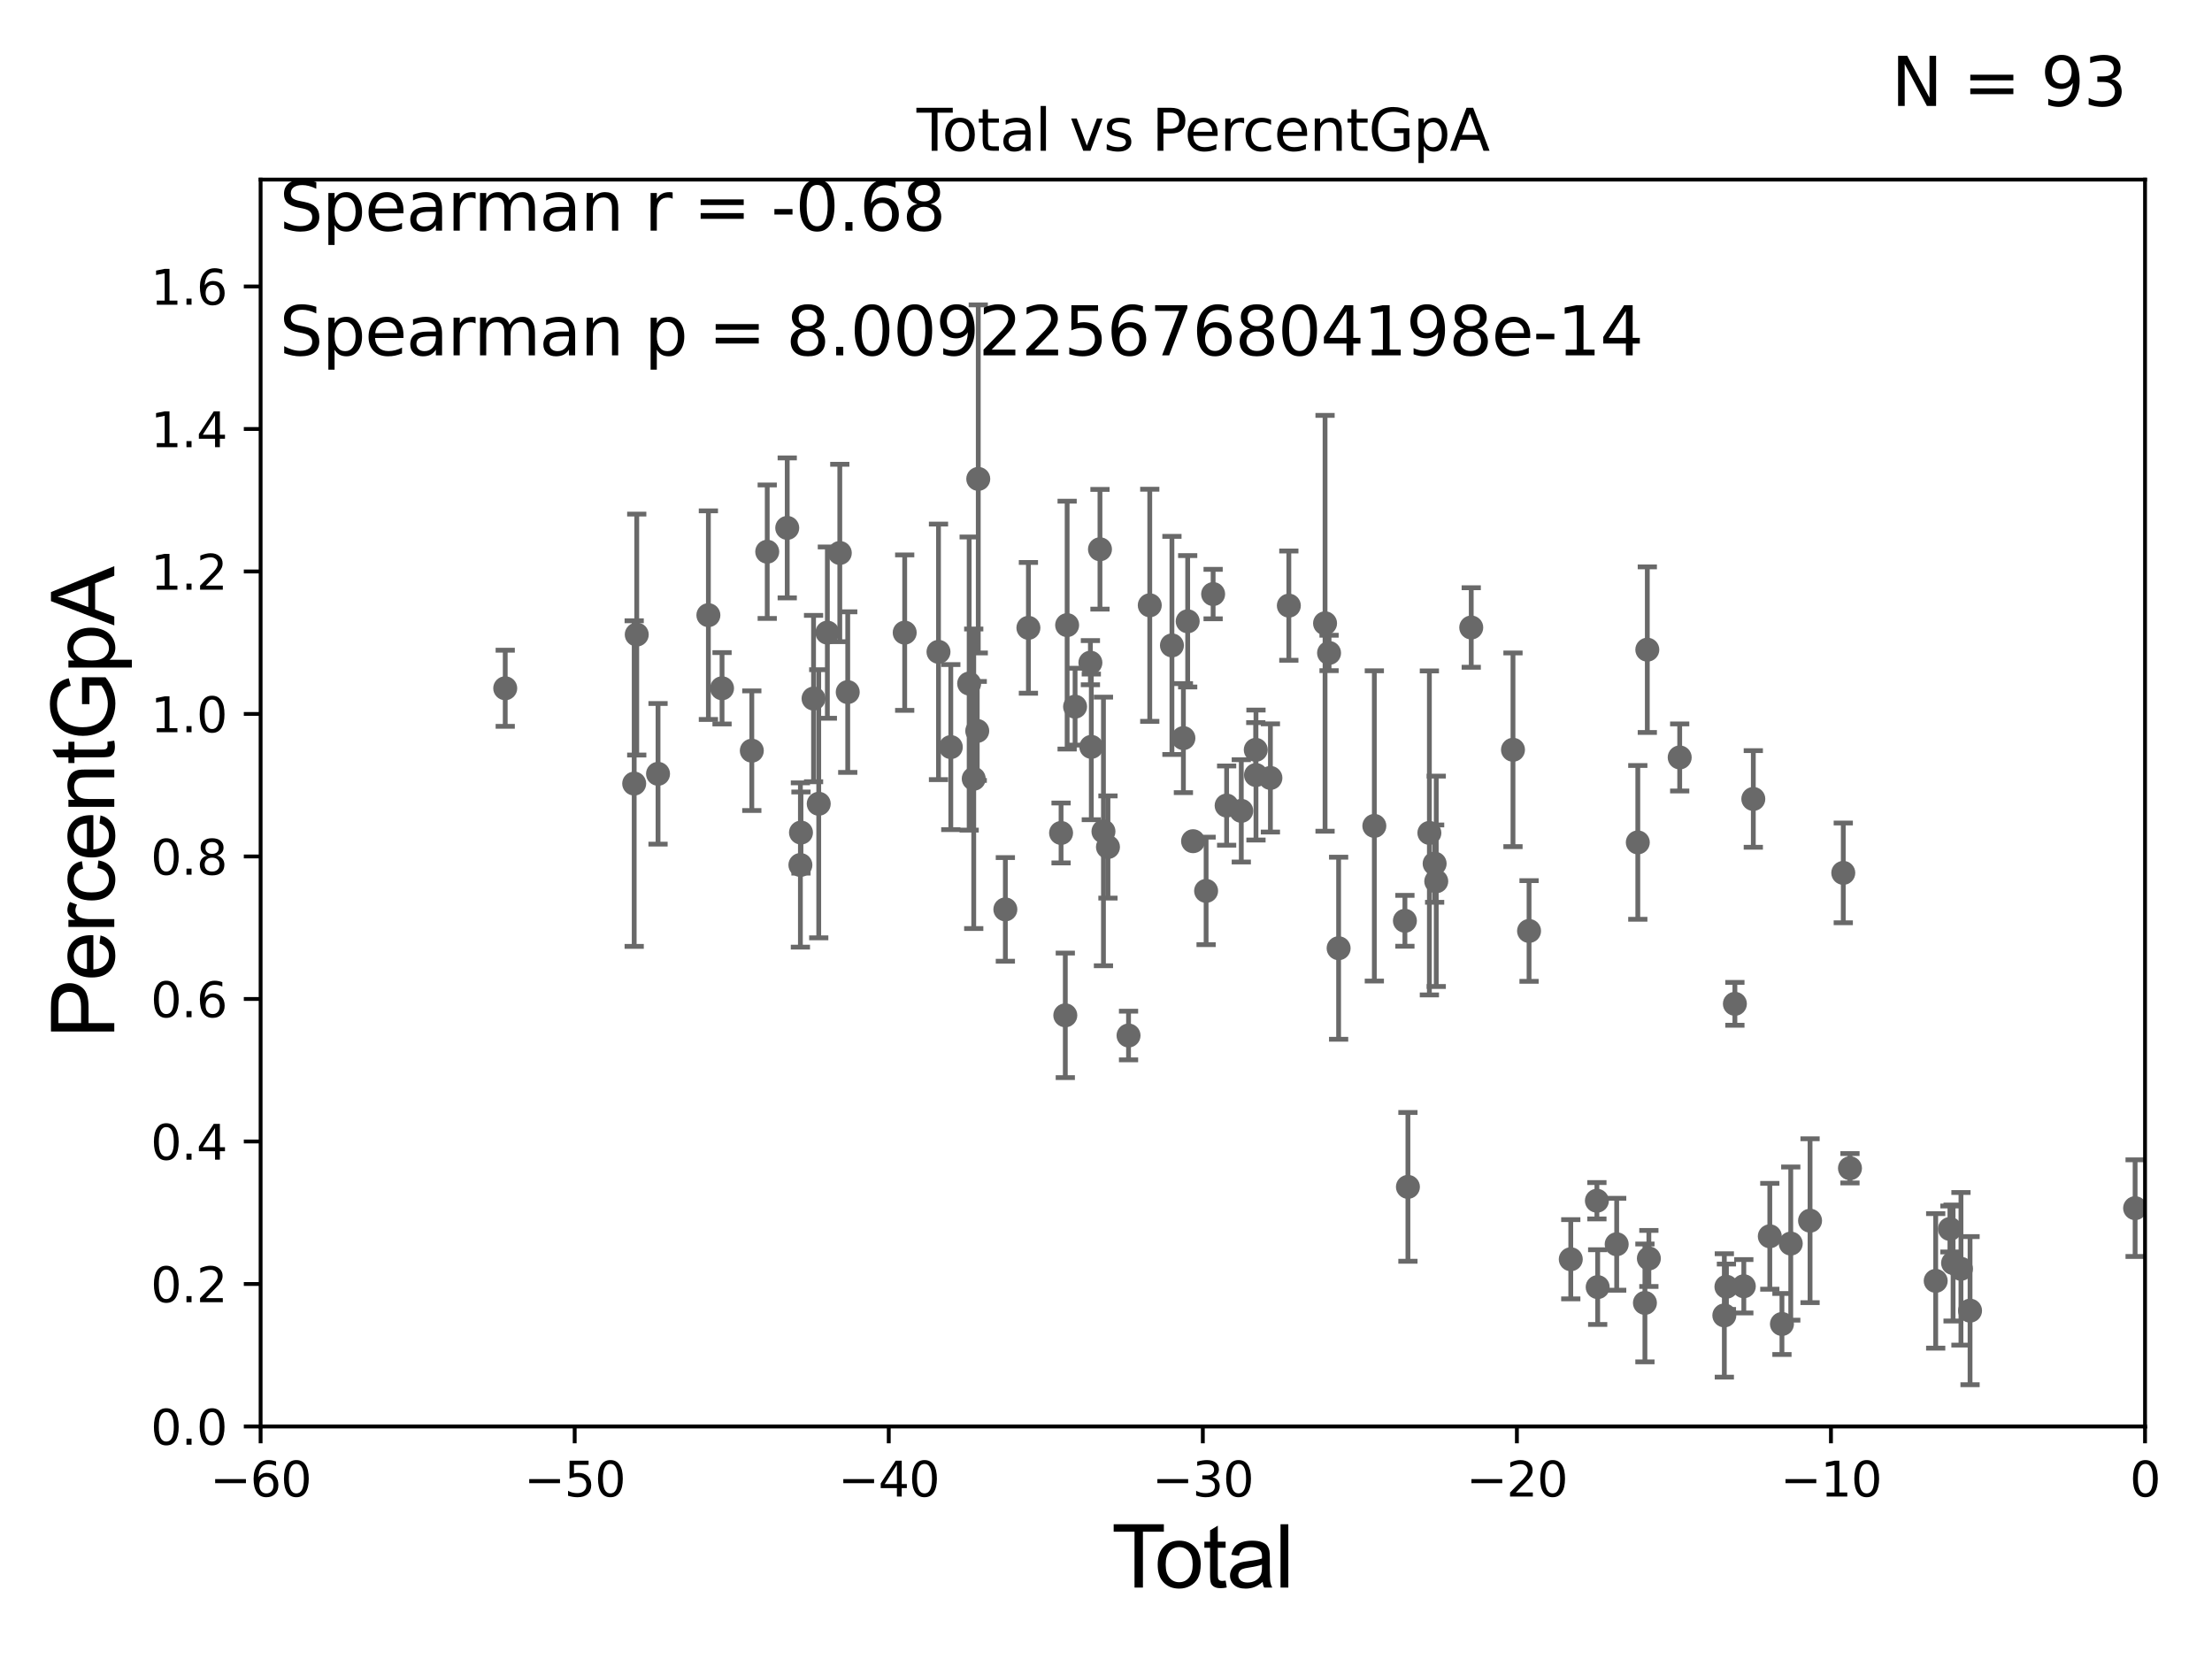 <?xml version="1.0" encoding="utf-8" standalone="no"?>
<!DOCTYPE svg PUBLIC "-//W3C//DTD SVG 1.1//EN"
  "http://www.w3.org/Graphics/SVG/1.1/DTD/svg11.dtd">
<svg xmlns:xlink="http://www.w3.org/1999/xlink" width="460.8pt" height="345.6pt" viewBox="0 0 460.8 345.6" xmlns="http://www.w3.org/2000/svg" version="1.1">
 <defs>
  <style type="text/css">*{stroke-linejoin: round; stroke-linecap: butt}</style>
 </defs>
 <g id="figure_1">
  <g id="patch_1">
   <path d="M 0 345.6 
L 460.8 345.6 
L 460.8 0 
L 0 0 
z
" style="fill: #ffffff"/>
  </g>
  <g id="axes_1">
   <g id="patch_2">
    <path d="M 54.29 297.16 
L 446.85 297.16 
L 446.85 37.411 
L 54.29 37.411 
z
" style="fill: #ffffff"/>
   </g>
   <g id="PathCollection_1">
    <defs>
     <path id="m9f6b53b9e4" d="M 0 1.118 
C 0.297 1.118 0.581 1 0.791 0.791 
C 1 0.581 1.118 0.297 1.118 0 
C 1.118 -0.297 1 -0.581 0.791 -0.791 
C 0.581 -1 0.297 -1.118 0 -1.118 
C -0.297 -1.118 -0.581 -1 -0.791 -0.791 
C -1 -0.581 -1.118 -0.297 -1.118 0 
C -1.118 0.297 -1 0.581 -0.791 0.791 
C -0.581 1 -0.297 1.118 0 1.118 
z
" style="stroke: #696969"/>
    </defs>
    <g clip-path="url(#p161e24c0b7)">
     <use xlink:href="#m9f6b53b9e4" x="105.248" y="143.379" style="fill: #696969; stroke: #696969"/>
     <use xlink:href="#m9f6b53b9e4" x="343.166" y="135.341" style="fill: #696969; stroke: #696969"/>
     <use xlink:href="#m9f6b53b9e4" x="342.668" y="271.421" style="fill: #696969; stroke: #696969"/>
     <use xlink:href="#m9f6b53b9e4" x="341.185" y="175.487" style="fill: #696969; stroke: #696969"/>
     <use xlink:href="#m9f6b53b9e4" x="336.786" y="259.199" style="fill: #696969; stroke: #696969"/>
     <use xlink:href="#m9f6b53b9e4" x="332.826" y="268.127" style="fill: #696969; stroke: #696969"/>
     <use xlink:href="#m9f6b53b9e4" x="332.664" y="250.135" style="fill: #696969; stroke: #696969"/>
     <use xlink:href="#m9f6b53b9e4" x="327.221" y="262.321" style="fill: #696969; stroke: #696969"/>
     <use xlink:href="#m9f6b53b9e4" x="318.53" y="193.938" style="fill: #696969; stroke: #696969"/>
     <use xlink:href="#m9f6b53b9e4" x="315.183" y="156.194" style="fill: #696969; stroke: #696969"/>
     <use xlink:href="#m9f6b53b9e4" x="306.486" y="130.72" style="fill: #696969; stroke: #696969"/>
     <use xlink:href="#m9f6b53b9e4" x="299.197" y="183.593" style="fill: #696969; stroke: #696969"/>
     <use xlink:href="#m9f6b53b9e4" x="298.861" y="179.908" style="fill: #696969; stroke: #696969"/>
     <use xlink:href="#m9f6b53b9e4" x="297.766" y="173.512" style="fill: #696969; stroke: #696969"/>
     <use xlink:href="#m9f6b53b9e4" x="293.296" y="247.249" style="fill: #696969; stroke: #696969"/>
     <use xlink:href="#m9f6b53b9e4" x="292.669" y="191.818" style="fill: #696969; stroke: #696969"/>
     <use xlink:href="#m9f6b53b9e4" x="286.299" y="172.053" style="fill: #696969; stroke: #696969"/>
     <use xlink:href="#m9f6b53b9e4" x="278.859" y="197.533" style="fill: #696969; stroke: #696969"/>
     <use xlink:href="#m9f6b53b9e4" x="276.868" y="136.023" style="fill: #696969; stroke: #696969"/>
     <use xlink:href="#m9f6b53b9e4" x="276.033" y="129.845" style="fill: #696969; stroke: #696969"/>
     <use xlink:href="#m9f6b53b9e4" x="343.49" y="262.158" style="fill: #696969; stroke: #696969"/>
     <use xlink:href="#m9f6b53b9e4" x="349.912" y="157.789" style="fill: #696969; stroke: #696969"/>
     <use xlink:href="#m9f6b53b9e4" x="359.21" y="274.025" style="fill: #696969; stroke: #696969"/>
     <use xlink:href="#m9f6b53b9e4" x="359.647" y="268.053" style="fill: #696969; stroke: #696969"/>
     <use xlink:href="#m9f6b53b9e4" x="33178.6" y="252.67" style="fill: #696969; stroke: #696969"/>
     <use xlink:href="#m9f6b53b9e4" x="33178.6" y="247.077" style="fill: #696969; stroke: #696969"/>
     <use xlink:href="#m9f6b53b9e4" x="494.147" y="261.55" style="fill: #696969; stroke: #696969"/>
     <use xlink:href="#m9f6b53b9e4" x="479.774" y="245.001" style="fill: #696969; stroke: #696969"/>
     <use xlink:href="#m9f6b53b9e4" x="456.081" y="260.657" style="fill: #696969; stroke: #696969"/>
     <use xlink:href="#m9f6b53b9e4" x="454.022" y="273.313" style="fill: #696969; stroke: #696969"/>
     <use xlink:href="#m9f6b53b9e4" x="444.783" y="251.681" style="fill: #696969; stroke: #696969"/>
     <use xlink:href="#m9f6b53b9e4" x="410.397" y="273.033" style="fill: #696969; stroke: #696969"/>
     <use xlink:href="#m9f6b53b9e4" x="408.505" y="264.317" style="fill: #696969; stroke: #696969"/>
     <use xlink:href="#m9f6b53b9e4" x="406.862" y="263.108" style="fill: #696969; stroke: #696969"/>
     <use xlink:href="#m9f6b53b9e4" x="268.489" y="126.165" style="fill: #696969; stroke: #696969"/>
     <use xlink:href="#m9f6b53b9e4" x="406.205" y="256.02" style="fill: #696969; stroke: #696969"/>
     <use xlink:href="#m9f6b53b9e4" x="385.383" y="243.366" style="fill: #696969; stroke: #696969"/>
     <use xlink:href="#m9f6b53b9e4" x="383.988" y="181.837" style="fill: #696969; stroke: #696969"/>
     <use xlink:href="#m9f6b53b9e4" x="377.068" y="254.293" style="fill: #696969; stroke: #696969"/>
     <use xlink:href="#m9f6b53b9e4" x="373.048" y="259.058" style="fill: #696969; stroke: #696969"/>
     <use xlink:href="#m9f6b53b9e4" x="371.212" y="275.812" style="fill: #696969; stroke: #696969"/>
     <use xlink:href="#m9f6b53b9e4" x="368.683" y="257.542" style="fill: #696969; stroke: #696969"/>
     <use xlink:href="#m9f6b53b9e4" x="365.247" y="166.435" style="fill: #696969; stroke: #696969"/>
     <use xlink:href="#m9f6b53b9e4" x="363.269" y="267.951" style="fill: #696969; stroke: #696969"/>
     <use xlink:href="#m9f6b53b9e4" x="361.409" y="209.115" style="fill: #696969; stroke: #696969"/>
     <use xlink:href="#m9f6b53b9e4" x="403.242" y="266.829" style="fill: #696969; stroke: #696969"/>
     <use xlink:href="#m9f6b53b9e4" x="33178.6" y="265.891" style="fill: #696969; stroke: #696969"/>
     <use xlink:href="#m9f6b53b9e4" x="33178.6" y="173.475" style="fill: #696969; stroke: #696969"/>
     <use xlink:href="#m9f6b53b9e4" x="264.649" y="162.059" style="fill: #696969; stroke: #696969"/>
     <use xlink:href="#m9f6b53b9e4" x="261.6" y="156.205" style="fill: #696969; stroke: #696969"/>
     <use xlink:href="#m9f6b53b9e4" x="201.894" y="142.396" style="fill: #696969; stroke: #696969"/>
     <use xlink:href="#m9f6b53b9e4" x="198.07" y="155.633" style="fill: #696969; stroke: #696969"/>
     <use xlink:href="#m9f6b53b9e4" x="195.506" y="135.793" style="fill: #696969; stroke: #696969"/>
     <use xlink:href="#m9f6b53b9e4" x="188.465" y="131.79" style="fill: #696969; stroke: #696969"/>
     <use xlink:href="#m9f6b53b9e4" x="176.599" y="144.177" style="fill: #696969; stroke: #696969"/>
     <use xlink:href="#m9f6b53b9e4" x="174.945" y="115.196" style="fill: #696969; stroke: #696969"/>
     <use xlink:href="#m9f6b53b9e4" x="172.356" y="131.784" style="fill: #696969; stroke: #696969"/>
     <use xlink:href="#m9f6b53b9e4" x="170.558" y="167.44" style="fill: #696969; stroke: #696969"/>
     <use xlink:href="#m9f6b53b9e4" x="169.478" y="145.526" style="fill: #696969; stroke: #696969"/>
     <use xlink:href="#m9f6b53b9e4" x="166.858" y="173.439" style="fill: #696969; stroke: #696969"/>
     <use xlink:href="#m9f6b53b9e4" x="166.738" y="180.191" style="fill: #696969; stroke: #696969"/>
     <use xlink:href="#m9f6b53b9e4" x="163.995" y="109.972" style="fill: #696969; stroke: #696969"/>
     <use xlink:href="#m9f6b53b9e4" x="159.828" y="114.931" style="fill: #696969; stroke: #696969"/>
     <use xlink:href="#m9f6b53b9e4" x="156.617" y="156.382" style="fill: #696969; stroke: #696969"/>
     <use xlink:href="#m9f6b53b9e4" x="150.414" y="143.381" style="fill: #696969; stroke: #696969"/>
     <use xlink:href="#m9f6b53b9e4" x="147.57" y="128.148" style="fill: #696969; stroke: #696969"/>
     <use xlink:href="#m9f6b53b9e4" x="137.08" y="161.202" style="fill: #696969; stroke: #696969"/>
     <use xlink:href="#m9f6b53b9e4" x="132.646" y="132.192" style="fill: #696969; stroke: #696969"/>
     <use xlink:href="#m9f6b53b9e4" x="132.114" y="163.235" style="fill: #696969; stroke: #696969"/>
     <use xlink:href="#m9f6b53b9e4" x="202.847" y="162.23" style="fill: #696969; stroke: #696969"/>
     <use xlink:href="#m9f6b53b9e4" x="203.577" y="152.266" style="fill: #696969; stroke: #696969"/>
     <use xlink:href="#m9f6b53b9e4" x="203.79" y="99.765" style="fill: #696969; stroke: #696969"/>
     <use xlink:href="#m9f6b53b9e4" x="209.434" y="189.444" style="fill: #696969; stroke: #696969"/>
     <use xlink:href="#m9f6b53b9e4" x="258.583" y="168.917" style="fill: #696969; stroke: #696969"/>
     <use xlink:href="#m9f6b53b9e4" x="255.531" y="167.814" style="fill: #696969; stroke: #696969"/>
     <use xlink:href="#m9f6b53b9e4" x="252.717" y="123.755" style="fill: #696969; stroke: #696969"/>
     <use xlink:href="#m9f6b53b9e4" x="251.254" y="185.593" style="fill: #696969; stroke: #696969"/>
     <use xlink:href="#m9f6b53b9e4" x="248.537" y="175.238" style="fill: #696969; stroke: #696969"/>
     <use xlink:href="#m9f6b53b9e4" x="247.416" y="129.427" style="fill: #696969; stroke: #696969"/>
     <use xlink:href="#m9f6b53b9e4" x="246.525" y="153.76" style="fill: #696969; stroke: #696969"/>
     <use xlink:href="#m9f6b53b9e4" x="244.136" y="134.451" style="fill: #696969; stroke: #696969"/>
     <use xlink:href="#m9f6b53b9e4" x="239.517" y="126.093" style="fill: #696969; stroke: #696969"/>
     <use xlink:href="#m9f6b53b9e4" x="261.643" y="161.454" style="fill: #696969; stroke: #696969"/>
     <use xlink:href="#m9f6b53b9e4" x="235.095" y="215.715" style="fill: #696969; stroke: #696969"/>
     <use xlink:href="#m9f6b53b9e4" x="229.87" y="173.206" style="fill: #696969; stroke: #696969"/>
     <use xlink:href="#m9f6b53b9e4" x="229.144" y="114.422" style="fill: #696969; stroke: #696969"/>
     <use xlink:href="#m9f6b53b9e4" x="227.34" y="155.588" style="fill: #696969; stroke: #696969"/>
     <use xlink:href="#m9f6b53b9e4" x="227.151" y="138.048" style="fill: #696969; stroke: #696969"/>
     <use xlink:href="#m9f6b53b9e4" x="223.959" y="147.21" style="fill: #696969; stroke: #696969"/>
     <use xlink:href="#m9f6b53b9e4" x="222.304" y="130.224" style="fill: #696969; stroke: #696969"/>
     <use xlink:href="#m9f6b53b9e4" x="221.922" y="211.513" style="fill: #696969; stroke: #696969"/>
     <use xlink:href="#m9f6b53b9e4" x="221.04" y="173.521" style="fill: #696969; stroke: #696969"/>
     <use xlink:href="#m9f6b53b9e4" x="214.237" y="130.79" style="fill: #696969; stroke: #696969"/>
     <use xlink:href="#m9f6b53b9e4" x="230.809" y="176.448" style="fill: #696969; stroke: #696969"/>
     <use xlink:href="#m9f6b53b9e4" x="33178.6" y="177.057" style="fill: #696969; stroke: #696969"/>
    </g>
   </g>
   <g id="matplotlib.axis_1">
    <g id="xtick_1">
     <g id="line2d_1">
      <defs>
       <path id="mc266a81a0e" d="M 0 0 
L 0 3.5 
" style="stroke: #000000; stroke-width: 0.8"/>
      </defs>
      <g>
       <use xlink:href="#mc266a81a0e" x="54.29" y="297.16" style="stroke: #000000; stroke-width: 0.8"/>
      </g>
     </g>
     <g id="text_1">
      <!-- −60 -->
      <g transform="translate(43.738 311.758)scale(0.1 -0.1)">
       <defs>
        <path id="DejaVuSans-2212" d="M 678 2272 
L 4684 2272 
L 4684 1741 
L 678 1741 
L 678 2272 
z
" transform="scale(0.016)"/>
        <path id="DejaVuSans-36" d="M 2113 2584 
Q 1688 2584 1439 2293 
Q 1191 2003 1191 1497 
Q 1191 994 1439 701 
Q 1688 409 2113 409 
Q 2538 409 2786 701 
Q 3034 994 3034 1497 
Q 3034 2003 2786 2293 
Q 2538 2584 2113 2584 
z
M 3366 4563 
L 3366 3988 
Q 3128 4100 2886 4159 
Q 2644 4219 2406 4219 
Q 1781 4219 1451 3797 
Q 1122 3375 1075 2522 
Q 1259 2794 1537 2939 
Q 1816 3084 2150 3084 
Q 2853 3084 3261 2657 
Q 3669 2231 3669 1497 
Q 3669 778 3244 343 
Q 2819 -91 2113 -91 
Q 1303 -91 875 529 
Q 447 1150 447 2328 
Q 447 3434 972 4092 
Q 1497 4750 2381 4750 
Q 2619 4750 2861 4703 
Q 3103 4656 3366 4563 
z
" transform="scale(0.016)"/>
        <path id="DejaVuSans-30" d="M 2034 4250 
Q 1547 4250 1301 3770 
Q 1056 3291 1056 2328 
Q 1056 1369 1301 889 
Q 1547 409 2034 409 
Q 2525 409 2770 889 
Q 3016 1369 3016 2328 
Q 3016 3291 2770 3770 
Q 2525 4250 2034 4250 
z
M 2034 4750 
Q 2819 4750 3233 4129 
Q 3647 3509 3647 2328 
Q 3647 1150 3233 529 
Q 2819 -91 2034 -91 
Q 1250 -91 836 529 
Q 422 1150 422 2328 
Q 422 3509 836 4129 
Q 1250 4750 2034 4750 
z
" transform="scale(0.016)"/>
       </defs>
       <use xlink:href="#DejaVuSans-2212"/>
       <use xlink:href="#DejaVuSans-36" x="83.789"/>
       <use xlink:href="#DejaVuSans-30" x="147.412"/>
      </g>
     </g>
    </g>
    <g id="xtick_2">
     <g id="line2d_2">
      <g>
       <use xlink:href="#mc266a81a0e" x="119.717" y="297.16" style="stroke: #000000; stroke-width: 0.8"/>
      </g>
     </g>
     <g id="text_2">
      <!-- −50 -->
      <g transform="translate(109.164 311.758)scale(0.1 -0.1)">
       <defs>
        <path id="DejaVuSans-35" d="M 691 4666 
L 3169 4666 
L 3169 4134 
L 1269 4134 
L 1269 2991 
Q 1406 3038 1543 3061 
Q 1681 3084 1819 3084 
Q 2600 3084 3056 2656 
Q 3513 2228 3513 1497 
Q 3513 744 3044 326 
Q 2575 -91 1722 -91 
Q 1428 -91 1123 -41 
Q 819 9 494 109 
L 494 744 
Q 775 591 1075 516 
Q 1375 441 1709 441 
Q 2250 441 2565 725 
Q 2881 1009 2881 1497 
Q 2881 1984 2565 2268 
Q 2250 2553 1709 2553 
Q 1456 2553 1204 2497 
Q 953 2441 691 2322 
L 691 4666 
z
" transform="scale(0.016)"/>
       </defs>
       <use xlink:href="#DejaVuSans-2212"/>
       <use xlink:href="#DejaVuSans-35" x="83.789"/>
       <use xlink:href="#DejaVuSans-30" x="147.412"/>
      </g>
     </g>
    </g>
    <g id="xtick_3">
     <g id="line2d_3">
      <g>
       <use xlink:href="#mc266a81a0e" x="185.143" y="297.16" style="stroke: #000000; stroke-width: 0.8"/>
      </g>
     </g>
     <g id="text_3">
      <!-- −40 -->
      <g transform="translate(174.591 311.758)scale(0.1 -0.1)">
       <defs>
        <path id="DejaVuSans-34" d="M 2419 4116 
L 825 1625 
L 2419 1625 
L 2419 4116 
z
M 2253 4666 
L 3047 4666 
L 3047 1625 
L 3713 1625 
L 3713 1100 
L 3047 1100 
L 3047 0 
L 2419 0 
L 2419 1100 
L 313 1100 
L 313 1709 
L 2253 4666 
z
" transform="scale(0.016)"/>
       </defs>
       <use xlink:href="#DejaVuSans-2212"/>
       <use xlink:href="#DejaVuSans-34" x="83.789"/>
       <use xlink:href="#DejaVuSans-30" x="147.412"/>
      </g>
     </g>
    </g>
    <g id="xtick_4">
     <g id="line2d_4">
      <g>
       <use xlink:href="#mc266a81a0e" x="250.57" y="297.16" style="stroke: #000000; stroke-width: 0.8"/>
      </g>
     </g>
     <g id="text_4">
      <!-- −30 -->
      <g transform="translate(240.018 311.758)scale(0.1 -0.1)">
       <defs>
        <path id="DejaVuSans-33" d="M 2597 2516 
Q 3050 2419 3304 2112 
Q 3559 1806 3559 1356 
Q 3559 666 3084 287 
Q 2609 -91 1734 -91 
Q 1441 -91 1130 -33 
Q 819 25 488 141 
L 488 750 
Q 750 597 1062 519 
Q 1375 441 1716 441 
Q 2309 441 2620 675 
Q 2931 909 2931 1356 
Q 2931 1769 2642 2001 
Q 2353 2234 1838 2234 
L 1294 2234 
L 1294 2753 
L 1863 2753 
Q 2328 2753 2575 2939 
Q 2822 3125 2822 3475 
Q 2822 3834 2567 4026 
Q 2313 4219 1838 4219 
Q 1578 4219 1281 4162 
Q 984 4106 628 3988 
L 628 4550 
Q 988 4650 1302 4700 
Q 1616 4750 1894 4750 
Q 2613 4750 3031 4423 
Q 3450 4097 3450 3541 
Q 3450 3153 3228 2886 
Q 3006 2619 2597 2516 
z
" transform="scale(0.016)"/>
       </defs>
       <use xlink:href="#DejaVuSans-2212"/>
       <use xlink:href="#DejaVuSans-33" x="83.789"/>
       <use xlink:href="#DejaVuSans-30" x="147.412"/>
      </g>
     </g>
    </g>
    <g id="xtick_5">
     <g id="line2d_5">
      <g>
       <use xlink:href="#mc266a81a0e" x="315.997" y="297.16" style="stroke: #000000; stroke-width: 0.8"/>
      </g>
     </g>
     <g id="text_5">
      <!-- −20 -->
      <g transform="translate(305.444 311.758)scale(0.1 -0.1)">
       <defs>
        <path id="DejaVuSans-32" d="M 1228 531 
L 3431 531 
L 3431 0 
L 469 0 
L 469 531 
Q 828 903 1448 1529 
Q 2069 2156 2228 2338 
Q 2531 2678 2651 2914 
Q 2772 3150 2772 3378 
Q 2772 3750 2511 3984 
Q 2250 4219 1831 4219 
Q 1534 4219 1204 4116 
Q 875 4013 500 3803 
L 500 4441 
Q 881 4594 1212 4672 
Q 1544 4750 1819 4750 
Q 2544 4750 2975 4387 
Q 3406 4025 3406 3419 
Q 3406 3131 3298 2873 
Q 3191 2616 2906 2266 
Q 2828 2175 2409 1742 
Q 1991 1309 1228 531 
z
" transform="scale(0.016)"/>
       </defs>
       <use xlink:href="#DejaVuSans-2212"/>
       <use xlink:href="#DejaVuSans-32" x="83.789"/>
       <use xlink:href="#DejaVuSans-30" x="147.412"/>
      </g>
     </g>
    </g>
    <g id="xtick_6">
     <g id="line2d_6">
      <g>
       <use xlink:href="#mc266a81a0e" x="381.423" y="297.16" style="stroke: #000000; stroke-width: 0.8"/>
      </g>
     </g>
     <g id="text_6">
      <!-- −10 -->
      <g transform="translate(370.871 311.758)scale(0.1 -0.1)">
       <defs>
        <path id="DejaVuSans-31" d="M 794 531 
L 1825 531 
L 1825 4091 
L 703 3866 
L 703 4441 
L 1819 4666 
L 2450 4666 
L 2450 531 
L 3481 531 
L 3481 0 
L 794 0 
L 794 531 
z
" transform="scale(0.016)"/>
       </defs>
       <use xlink:href="#DejaVuSans-2212"/>
       <use xlink:href="#DejaVuSans-31" x="83.789"/>
       <use xlink:href="#DejaVuSans-30" x="147.412"/>
      </g>
     </g>
    </g>
    <g id="xtick_7">
     <g id="line2d_7">
      <g>
       <use xlink:href="#mc266a81a0e" x="446.85" y="297.16" style="stroke: #000000; stroke-width: 0.8"/>
      </g>
     </g>
     <g id="text_7">
      <!-- 0 -->
      <g transform="translate(443.669 311.758)scale(0.1 -0.1)">
       <use xlink:href="#DejaVuSans-30"/>
      </g>
     </g>
    </g>
    <g id="text_8">
     <!-- Total -->
     <g transform="translate(231.565 330.722)scale(0.18 -0.18)">
      <defs>
       <path id="ArialMT-54" d="M 1659 0 
L 1659 4041 
L 150 4041 
L 150 4581 
L 3781 4581 
L 3781 4041 
L 2266 4041 
L 2266 0 
L 1659 0 
z
" transform="scale(0.016)"/>
       <path id="ArialMT-6f" d="M 213 1659 
Q 213 2581 725 3025 
Q 1153 3394 1769 3394 
Q 2453 3394 2887 2945 
Q 3322 2497 3322 1706 
Q 3322 1066 3130 698 
Q 2938 331 2570 128 
Q 2203 -75 1769 -75 
Q 1072 -75 642 372 
Q 213 819 213 1659 
z
M 791 1659 
Q 791 1022 1069 705 
Q 1347 388 1769 388 
Q 2188 388 2466 706 
Q 2744 1025 2744 1678 
Q 2744 2294 2464 2611 
Q 2184 2928 1769 2928 
Q 1347 2928 1069 2612 
Q 791 2297 791 1659 
z
" transform="scale(0.016)"/>
       <path id="ArialMT-74" d="M 1650 503 
L 1731 6 
Q 1494 -44 1306 -44 
Q 1000 -44 831 53 
Q 663 150 594 308 
Q 525 466 525 972 
L 525 2881 
L 113 2881 
L 113 3319 
L 525 3319 
L 525 4141 
L 1084 4478 
L 1084 3319 
L 1650 3319 
L 1650 2881 
L 1084 2881 
L 1084 941 
Q 1084 700 1114 631 
Q 1144 563 1211 522 
Q 1278 481 1403 481 
Q 1497 481 1650 503 
z
" transform="scale(0.016)"/>
       <path id="ArialMT-61" d="M 2588 409 
Q 2275 144 1986 34 
Q 1697 -75 1366 -75 
Q 819 -75 525 192 
Q 231 459 231 875 
Q 231 1119 342 1320 
Q 453 1522 633 1644 
Q 813 1766 1038 1828 
Q 1203 1872 1538 1913 
Q 2219 1994 2541 2106 
Q 2544 2222 2544 2253 
Q 2544 2597 2384 2738 
Q 2169 2928 1744 2928 
Q 1347 2928 1158 2789 
Q 969 2650 878 2297 
L 328 2372 
Q 403 2725 575 2942 
Q 747 3159 1072 3276 
Q 1397 3394 1825 3394 
Q 2250 3394 2515 3294 
Q 2781 3194 2906 3042 
Q 3031 2891 3081 2659 
Q 3109 2516 3109 2141 
L 3109 1391 
Q 3109 606 3145 398 
Q 3181 191 3288 0 
L 2700 0 
Q 2613 175 2588 409 
z
M 2541 1666 
Q 2234 1541 1622 1453 
Q 1275 1403 1131 1340 
Q 988 1278 909 1158 
Q 831 1038 831 891 
Q 831 666 1001 516 
Q 1172 366 1500 366 
Q 1825 366 2078 508 
Q 2331 650 2450 897 
Q 2541 1088 2541 1459 
L 2541 1666 
z
" transform="scale(0.016)"/>
       <path id="ArialMT-6c" d="M 409 0 
L 409 4581 
L 972 4581 
L 972 0 
L 409 0 
z
" transform="scale(0.016)"/>
      </defs>
      <use xlink:href="#ArialMT-54"/>
      <use xlink:href="#ArialMT-6f" x="49.959"/>
      <use xlink:href="#ArialMT-74" x="105.574"/>
      <use xlink:href="#ArialMT-61" x="133.357"/>
      <use xlink:href="#ArialMT-6c" x="188.973"/>
     </g>
    </g>
   </g>
   <g id="matplotlib.axis_2">
    <g id="ytick_1">
     <g id="line2d_8">
      <defs>
       <path id="m0135ab05f4" d="M 0 0 
L -3.5 0 
" style="stroke: #000000; stroke-width: 0.8"/>
      </defs>
      <g>
       <use xlink:href="#m0135ab05f4" x="54.29" y="297.16" style="stroke: #000000; stroke-width: 0.8"/>
      </g>
     </g>
     <g id="text_9">
      <!-- 0.0 -->
      <g transform="translate(31.387 300.959)scale(0.1 -0.1)">
       <defs>
        <path id="DejaVuSans-2e" d="M 684 794 
L 1344 794 
L 1344 0 
L 684 0 
L 684 794 
z
" transform="scale(0.016)"/>
       </defs>
       <use xlink:href="#DejaVuSans-30"/>
       <use xlink:href="#DejaVuSans-2e" x="63.623"/>
       <use xlink:href="#DejaVuSans-30" x="95.41"/>
      </g>
     </g>
    </g>
    <g id="ytick_2">
     <g id="line2d_9">
      <g>
       <use xlink:href="#m0135ab05f4" x="54.29" y="267.474" style="stroke: #000000; stroke-width: 0.8"/>
      </g>
     </g>
     <g id="text_10">
      <!-- 0.2 -->
      <g transform="translate(31.387 271.274)scale(0.1 -0.1)">
       <use xlink:href="#DejaVuSans-30"/>
       <use xlink:href="#DejaVuSans-2e" x="63.623"/>
       <use xlink:href="#DejaVuSans-32" x="95.41"/>
      </g>
     </g>
    </g>
    <g id="ytick_3">
     <g id="line2d_10">
      <g>
       <use xlink:href="#m0135ab05f4" x="54.29" y="237.789" style="stroke: #000000; stroke-width: 0.8"/>
      </g>
     </g>
     <g id="text_11">
      <!-- 0.4 -->
      <g transform="translate(31.387 241.588)scale(0.1 -0.1)">
       <use xlink:href="#DejaVuSans-30"/>
       <use xlink:href="#DejaVuSans-2e" x="63.623"/>
       <use xlink:href="#DejaVuSans-34" x="95.41"/>
      </g>
     </g>
    </g>
    <g id="ytick_4">
     <g id="line2d_11">
      <g>
       <use xlink:href="#m0135ab05f4" x="54.29" y="208.103" style="stroke: #000000; stroke-width: 0.8"/>
      </g>
     </g>
     <g id="text_12">
      <!-- 0.6 -->
      <g transform="translate(31.387 211.902)scale(0.1 -0.1)">
       <use xlink:href="#DejaVuSans-30"/>
       <use xlink:href="#DejaVuSans-2e" x="63.623"/>
       <use xlink:href="#DejaVuSans-36" x="95.41"/>
      </g>
     </g>
    </g>
    <g id="ytick_5">
     <g id="line2d_12">
      <g>
       <use xlink:href="#m0135ab05f4" x="54.29" y="178.418" style="stroke: #000000; stroke-width: 0.8"/>
      </g>
     </g>
     <g id="text_13">
      <!-- 0.8 -->
      <g transform="translate(31.387 182.217)scale(0.1 -0.1)">
       <defs>
        <path id="DejaVuSans-38" d="M 2034 2216 
Q 1584 2216 1326 1975 
Q 1069 1734 1069 1313 
Q 1069 891 1326 650 
Q 1584 409 2034 409 
Q 2484 409 2743 651 
Q 3003 894 3003 1313 
Q 3003 1734 2745 1975 
Q 2488 2216 2034 2216 
z
M 1403 2484 
Q 997 2584 770 2862 
Q 544 3141 544 3541 
Q 544 4100 942 4425 
Q 1341 4750 2034 4750 
Q 2731 4750 3128 4425 
Q 3525 4100 3525 3541 
Q 3525 3141 3298 2862 
Q 3072 2584 2669 2484 
Q 3125 2378 3379 2068 
Q 3634 1759 3634 1313 
Q 3634 634 3220 271 
Q 2806 -91 2034 -91 
Q 1263 -91 848 271 
Q 434 634 434 1313 
Q 434 1759 690 2068 
Q 947 2378 1403 2484 
z
M 1172 3481 
Q 1172 3119 1398 2916 
Q 1625 2713 2034 2713 
Q 2441 2713 2670 2916 
Q 2900 3119 2900 3481 
Q 2900 3844 2670 4047 
Q 2441 4250 2034 4250 
Q 1625 4250 1398 4047 
Q 1172 3844 1172 3481 
z
" transform="scale(0.016)"/>
       </defs>
       <use xlink:href="#DejaVuSans-30"/>
       <use xlink:href="#DejaVuSans-2e" x="63.623"/>
       <use xlink:href="#DejaVuSans-38" x="95.41"/>
      </g>
     </g>
    </g>
    <g id="ytick_6">
     <g id="line2d_13">
      <g>
       <use xlink:href="#m0135ab05f4" x="54.29" y="148.732" style="stroke: #000000; stroke-width: 0.8"/>
      </g>
     </g>
     <g id="text_14">
      <!-- 1.0 -->
      <g transform="translate(31.387 152.531)scale(0.1 -0.1)">
       <use xlink:href="#DejaVuSans-31"/>
       <use xlink:href="#DejaVuSans-2e" x="63.623"/>
       <use xlink:href="#DejaVuSans-30" x="95.41"/>
      </g>
     </g>
    </g>
    <g id="ytick_7">
     <g id="line2d_14">
      <g>
       <use xlink:href="#m0135ab05f4" x="54.29" y="119.047" style="stroke: #000000; stroke-width: 0.8"/>
      </g>
     </g>
     <g id="text_15">
      <!-- 1.2 -->
      <g transform="translate(31.387 122.846)scale(0.1 -0.1)">
       <use xlink:href="#DejaVuSans-31"/>
       <use xlink:href="#DejaVuSans-2e" x="63.623"/>
       <use xlink:href="#DejaVuSans-32" x="95.41"/>
      </g>
     </g>
    </g>
    <g id="ytick_8">
     <g id="line2d_15">
      <g>
       <use xlink:href="#m0135ab05f4" x="54.29" y="89.361" style="stroke: #000000; stroke-width: 0.8"/>
      </g>
     </g>
     <g id="text_16">
      <!-- 1.4 -->
      <g transform="translate(31.387 93.16)scale(0.1 -0.1)">
       <use xlink:href="#DejaVuSans-31"/>
       <use xlink:href="#DejaVuSans-2e" x="63.623"/>
       <use xlink:href="#DejaVuSans-34" x="95.41"/>
      </g>
     </g>
    </g>
    <g id="ytick_9">
     <g id="line2d_16">
      <g>
       <use xlink:href="#m0135ab05f4" x="54.29" y="59.675" style="stroke: #000000; stroke-width: 0.8"/>
      </g>
     </g>
     <g id="text_17">
      <!-- 1.6 -->
      <g transform="translate(31.387 63.475)scale(0.1 -0.1)">
       <use xlink:href="#DejaVuSans-31"/>
       <use xlink:href="#DejaVuSans-2e" x="63.623"/>
       <use xlink:href="#DejaVuSans-36" x="95.41"/>
      </g>
     </g>
    </g>
    <g id="text_18">
     <!-- PercentGpA -->
     <g transform="translate(23.809 216.309)rotate(-90)scale(0.18 -0.18)">
      <defs>
       <path id="ArialMT-50" d="M 494 0 
L 494 4581 
L 2222 4581 
Q 2678 4581 2919 4538 
Q 3256 4481 3484 4323 
Q 3713 4166 3852 3881 
Q 3991 3597 3991 3256 
Q 3991 2672 3619 2267 
Q 3247 1863 2275 1863 
L 1100 1863 
L 1100 0 
L 494 0 
z
M 1100 2403 
L 2284 2403 
Q 2872 2403 3119 2622 
Q 3366 2841 3366 3238 
Q 3366 3525 3220 3729 
Q 3075 3934 2838 4000 
Q 2684 4041 2272 4041 
L 1100 4041 
L 1100 2403 
z
" transform="scale(0.016)"/>
       <path id="ArialMT-65" d="M 2694 1069 
L 3275 997 
Q 3138 488 2766 206 
Q 2394 -75 1816 -75 
Q 1088 -75 661 373 
Q 234 822 234 1631 
Q 234 2469 665 2931 
Q 1097 3394 1784 3394 
Q 2450 3394 2872 2941 
Q 3294 2488 3294 1666 
Q 3294 1616 3291 1516 
L 816 1516 
Q 847 969 1125 678 
Q 1403 388 1819 388 
Q 2128 388 2347 550 
Q 2566 713 2694 1069 
z
M 847 1978 
L 2700 1978 
Q 2663 2397 2488 2606 
Q 2219 2931 1791 2931 
Q 1403 2931 1139 2672 
Q 875 2413 847 1978 
z
" transform="scale(0.016)"/>
       <path id="ArialMT-72" d="M 416 0 
L 416 3319 
L 922 3319 
L 922 2816 
Q 1116 3169 1280 3281 
Q 1444 3394 1641 3394 
Q 1925 3394 2219 3213 
L 2025 2691 
Q 1819 2813 1613 2813 
Q 1428 2813 1281 2702 
Q 1134 2591 1072 2394 
Q 978 2094 978 1738 
L 978 0 
L 416 0 
z
" transform="scale(0.016)"/>
       <path id="ArialMT-63" d="M 2588 1216 
L 3141 1144 
Q 3050 572 2676 248 
Q 2303 -75 1759 -75 
Q 1078 -75 664 370 
Q 250 816 250 1647 
Q 250 2184 428 2587 
Q 606 2991 970 3192 
Q 1334 3394 1763 3394 
Q 2303 3394 2647 3120 
Q 2991 2847 3088 2344 
L 2541 2259 
Q 2463 2594 2264 2762 
Q 2066 2931 1784 2931 
Q 1359 2931 1093 2626 
Q 828 2322 828 1663 
Q 828 994 1084 691 
Q 1341 388 1753 388 
Q 2084 388 2306 591 
Q 2528 794 2588 1216 
z
" transform="scale(0.016)"/>
       <path id="ArialMT-6e" d="M 422 0 
L 422 3319 
L 928 3319 
L 928 2847 
Q 1294 3394 1984 3394 
Q 2284 3394 2536 3286 
Q 2788 3178 2913 3003 
Q 3038 2828 3088 2588 
Q 3119 2431 3119 2041 
L 3119 0 
L 2556 0 
L 2556 2019 
Q 2556 2363 2490 2533 
Q 2425 2703 2258 2804 
Q 2091 2906 1866 2906 
Q 1506 2906 1245 2678 
Q 984 2450 984 1813 
L 984 0 
L 422 0 
z
" transform="scale(0.016)"/>
       <path id="ArialMT-47" d="M 2638 1797 
L 2638 2334 
L 4578 2338 
L 4578 638 
Q 4131 281 3656 101 
Q 3181 -78 2681 -78 
Q 2006 -78 1454 211 
Q 903 500 622 1047 
Q 341 1594 341 2269 
Q 341 2938 620 3517 
Q 900 4097 1425 4378 
Q 1950 4659 2634 4659 
Q 3131 4659 3532 4498 
Q 3934 4338 4162 4050 
Q 4391 3763 4509 3300 
L 3963 3150 
Q 3859 3500 3706 3700 
Q 3553 3900 3268 4020 
Q 2984 4141 2638 4141 
Q 2222 4141 1919 4014 
Q 1616 3888 1430 3681 
Q 1244 3475 1141 3228 
Q 966 2803 966 2306 
Q 966 1694 1177 1281 
Q 1388 869 1791 669 
Q 2194 469 2647 469 
Q 3041 469 3416 620 
Q 3791 772 3984 944 
L 3984 1797 
L 2638 1797 
z
" transform="scale(0.016)"/>
       <path id="ArialMT-70" d="M 422 -1272 
L 422 3319 
L 934 3319 
L 934 2888 
Q 1116 3141 1344 3267 
Q 1572 3394 1897 3394 
Q 2322 3394 2647 3175 
Q 2972 2956 3137 2557 
Q 3303 2159 3303 1684 
Q 3303 1175 3120 767 
Q 2938 359 2589 142 
Q 2241 -75 1856 -75 
Q 1575 -75 1351 44 
Q 1128 163 984 344 
L 984 -1272 
L 422 -1272 
z
M 931 1641 
Q 931 1000 1190 694 
Q 1450 388 1819 388 
Q 2194 388 2461 705 
Q 2728 1022 2728 1688 
Q 2728 2322 2467 2637 
Q 2206 2953 1844 2953 
Q 1484 2953 1207 2617 
Q 931 2281 931 1641 
z
" transform="scale(0.016)"/>
       <path id="ArialMT-41" d="M -9 0 
L 1750 4581 
L 2403 4581 
L 4278 0 
L 3588 0 
L 3053 1388 
L 1138 1388 
L 634 0 
L -9 0 
z
M 1313 1881 
L 2866 1881 
L 2388 3150 
Q 2169 3728 2063 4100 
Q 1975 3659 1816 3225 
L 1313 1881 
z
" transform="scale(0.016)"/>
      </defs>
      <use xlink:href="#ArialMT-50"/>
      <use xlink:href="#ArialMT-65" x="66.699"/>
      <use xlink:href="#ArialMT-72" x="122.314"/>
      <use xlink:href="#ArialMT-63" x="155.615"/>
      <use xlink:href="#ArialMT-65" x="205.615"/>
      <use xlink:href="#ArialMT-6e" x="261.23"/>
      <use xlink:href="#ArialMT-74" x="316.846"/>
      <use xlink:href="#ArialMT-47" x="344.629"/>
      <use xlink:href="#ArialMT-70" x="422.412"/>
      <use xlink:href="#ArialMT-41" x="478.027"/>
     </g>
    </g>
   </g>
   <g id="LineCollection_1">
    <path d="M 105.248 151.307 
L 105.248 135.451 
" clip-path="url(#p161e24c0b7)" style="fill: none; stroke: #696969"/>
    <path d="M 343.166 152.589 
L 343.166 118.093 
" clip-path="url(#p161e24c0b7)" style="fill: none; stroke: #696969"/>
    <path d="M 342.668 283.697 
L 342.668 259.146 
" clip-path="url(#p161e24c0b7)" style="fill: none; stroke: #696969"/>
    <path d="M 341.185 191.506 
L 341.185 159.469 
" clip-path="url(#p161e24c0b7)" style="fill: none; stroke: #696969"/>
    <path d="M 336.786 268.774 
L 336.786 249.625 
" clip-path="url(#p161e24c0b7)" style="fill: none; stroke: #696969"/>
    <path d="M 332.826 275.908 
L 332.826 260.346 
" clip-path="url(#p161e24c0b7)" style="fill: none; stroke: #696969"/>
    <path d="M 332.664 253.922 
L 332.664 246.348 
" clip-path="url(#p161e24c0b7)" style="fill: none; stroke: #696969"/>
    <path d="M 327.221 270.572 
L 327.221 254.069 
" clip-path="url(#p161e24c0b7)" style="fill: none; stroke: #696969"/>
    <path d="M 318.53 204.425 
L 318.53 183.452 
" clip-path="url(#p161e24c0b7)" style="fill: none; stroke: #696969"/>
    <path d="M 315.183 176.368 
L 315.183 136.02 
" clip-path="url(#p161e24c0b7)" style="fill: none; stroke: #696969"/>
    <path d="M 306.486 139.001 
L 306.486 122.439 
" clip-path="url(#p161e24c0b7)" style="fill: none; stroke: #696969"/>
    <path d="M 299.197 205.505 
L 299.197 161.681 
" clip-path="url(#p161e24c0b7)" style="fill: none; stroke: #696969"/>
    <path d="M 298.861 187.967 
L 298.861 171.85 
" clip-path="url(#p161e24c0b7)" style="fill: none; stroke: #696969"/>
    <path d="M 297.766 207.261 
L 297.766 139.763 
" clip-path="url(#p161e24c0b7)" style="fill: none; stroke: #696969"/>
    <path d="M 293.296 262.744 
L 293.296 231.753 
" clip-path="url(#p161e24c0b7)" style="fill: none; stroke: #696969"/>
    <path d="M 292.669 197.115 
L 292.669 186.521 
" clip-path="url(#p161e24c0b7)" style="fill: none; stroke: #696969"/>
    <path d="M 286.299 204.366 
L 286.299 139.74 
" clip-path="url(#p161e24c0b7)" style="fill: none; stroke: #696969"/>
    <path d="M 278.859 216.494 
L 278.859 178.571 
" clip-path="url(#p161e24c0b7)" style="fill: none; stroke: #696969"/>
    <path d="M 276.868 139.711 
L 276.868 132.335 
" clip-path="url(#p161e24c0b7)" style="fill: none; stroke: #696969"/>
    <path d="M 276.033 173.156 
L 276.033 86.534 
" clip-path="url(#p161e24c0b7)" style="fill: none; stroke: #696969"/>
    <path d="M 343.49 267.999 
L 343.49 256.318 
" clip-path="url(#p161e24c0b7)" style="fill: none; stroke: #696969"/>
    <path d="M 349.912 164.774 
L 349.912 150.805 
" clip-path="url(#p161e24c0b7)" style="fill: none; stroke: #696969"/>
    <path d="M 359.21 286.88 
L 359.21 261.171 
" clip-path="url(#p161e24c0b7)" style="fill: none; stroke: #696969"/>
    <path d="M 359.647 272.778 
L 359.647 263.328 
" clip-path="url(#p161e24c0b7)" style="fill: none; stroke: #696969"/>
    <path clip-path="url(#p161e24c0b7)" style="fill: none; stroke: #696969"/>
    <path clip-path="url(#p161e24c0b7)" style="fill: none; stroke: #696969"/>
    <path clip-path="url(#p161e24c0b7)" style="fill: none; stroke: #696969"/>
    <path d="M 456.081 269.336 
L 456.081 251.977 
" clip-path="url(#p161e24c0b7)" style="fill: none; stroke: #696969"/>
    <path d="M 454.022 286.196 
L 454.022 260.429 
" clip-path="url(#p161e24c0b7)" style="fill: none; stroke: #696969"/>
    <path d="M 444.783 261.746 
L 444.783 241.617 
" clip-path="url(#p161e24c0b7)" style="fill: none; stroke: #696969"/>
    <path d="M 410.397 288.462 
L 410.397 257.604 
" clip-path="url(#p161e24c0b7)" style="fill: none; stroke: #696969"/>
    <path d="M 408.505 280.211 
L 408.505 248.423 
" clip-path="url(#p161e24c0b7)" style="fill: none; stroke: #696969"/>
    <path d="M 406.862 275.19 
L 406.862 251.025 
" clip-path="url(#p161e24c0b7)" style="fill: none; stroke: #696969"/>
    <path d="M 268.489 137.548 
L 268.489 114.781 
" clip-path="url(#p161e24c0b7)" style="fill: none; stroke: #696969"/>
    <path d="M 406.205 260.805 
L 406.205 251.235 
" clip-path="url(#p161e24c0b7)" style="fill: none; stroke: #696969"/>
    <path d="M 385.383 246.426 
L 385.383 240.307 
" clip-path="url(#p161e24c0b7)" style="fill: none; stroke: #696969"/>
    <path d="M 383.988 192.225 
L 383.988 171.449 
" clip-path="url(#p161e24c0b7)" style="fill: none; stroke: #696969"/>
    <path d="M 377.068 271.362 
L 377.068 237.224 
" clip-path="url(#p161e24c0b7)" style="fill: none; stroke: #696969"/>
    <path d="M 373.048 275.011 
L 373.048 243.105 
" clip-path="url(#p161e24c0b7)" style="fill: none; stroke: #696969"/>
    <path d="M 371.212 282.163 
L 371.212 269.461 
" clip-path="url(#p161e24c0b7)" style="fill: none; stroke: #696969"/>
    <path d="M 368.683 268.568 
L 368.683 246.516 
" clip-path="url(#p161e24c0b7)" style="fill: none; stroke: #696969"/>
    <path d="M 365.247 176.498 
L 365.247 156.372 
" clip-path="url(#p161e24c0b7)" style="fill: none; stroke: #696969"/>
    <path d="M 363.269 273.513 
L 363.269 262.389 
" clip-path="url(#p161e24c0b7)" style="fill: none; stroke: #696969"/>
    <path d="M 361.409 213.579 
L 361.409 204.65 
" clip-path="url(#p161e24c0b7)" style="fill: none; stroke: #696969"/>
    <path d="M 403.242 280.84 
L 403.242 252.817 
" clip-path="url(#p161e24c0b7)" style="fill: none; stroke: #696969"/>
    <path clip-path="url(#p161e24c0b7)" style="fill: none; stroke: #696969"/>
    <path d="M 264.649 173.326 
L 264.649 150.793 
" clip-path="url(#p161e24c0b7)" style="fill: none; stroke: #696969"/>
    <path d="M 261.6 161.88 
L 261.6 150.531 
" clip-path="url(#p161e24c0b7)" style="fill: none; stroke: #696969"/>
    <path d="M 201.894 172.928 
L 201.894 111.863 
" clip-path="url(#p161e24c0b7)" style="fill: none; stroke: #696969"/>
    <path d="M 198.07 172.826 
L 198.07 138.441 
" clip-path="url(#p161e24c0b7)" style="fill: none; stroke: #696969"/>
    <path d="M 195.506 162.411 
L 195.506 109.175 
" clip-path="url(#p161e24c0b7)" style="fill: none; stroke: #696969"/>
    <path d="M 188.465 147.978 
L 188.465 115.602 
" clip-path="url(#p161e24c0b7)" style="fill: none; stroke: #696969"/>
    <path d="M 176.599 160.901 
L 176.599 127.453 
" clip-path="url(#p161e24c0b7)" style="fill: none; stroke: #696969"/>
    <path d="M 174.945 133.675 
L 174.945 96.717 
" clip-path="url(#p161e24c0b7)" style="fill: none; stroke: #696969"/>
    <path d="M 172.356 149.626 
L 172.356 113.942 
" clip-path="url(#p161e24c0b7)" style="fill: none; stroke: #696969"/>
    <path d="M 170.558 195.368 
L 170.558 139.512 
" clip-path="url(#p161e24c0b7)" style="fill: none; stroke: #696969"/>
    <path d="M 169.478 162.854 
L 169.478 128.198 
" clip-path="url(#p161e24c0b7)" style="fill: none; stroke: #696969"/>
    <path d="M 166.858 181.889 
L 166.858 164.988 
" clip-path="url(#p161e24c0b7)" style="fill: none; stroke: #696969"/>
    <path d="M 166.738 197.301 
L 166.738 163.081 
" clip-path="url(#p161e24c0b7)" style="fill: none; stroke: #696969"/>
    <path d="M 163.995 124.553 
L 163.995 95.392 
" clip-path="url(#p161e24c0b7)" style="fill: none; stroke: #696969"/>
    <path d="M 159.828 128.833 
L 159.828 101.029 
" clip-path="url(#p161e24c0b7)" style="fill: none; stroke: #696969"/>
    <path d="M 156.617 168.844 
L 156.617 143.921 
" clip-path="url(#p161e24c0b7)" style="fill: none; stroke: #696969"/>
    <path d="M 150.414 150.815 
L 150.414 135.946 
" clip-path="url(#p161e24c0b7)" style="fill: none; stroke: #696969"/>
    <path d="M 147.57 149.875 
L 147.57 106.421 
" clip-path="url(#p161e24c0b7)" style="fill: none; stroke: #696969"/>
    <path d="M 137.08 175.847 
L 137.08 146.557 
" clip-path="url(#p161e24c0b7)" style="fill: none; stroke: #696969"/>
    <path d="M 132.646 157.286 
L 132.646 107.097 
" clip-path="url(#p161e24c0b7)" style="fill: none; stroke: #696969"/>
    <path d="M 132.114 197.15 
L 132.114 129.319 
" clip-path="url(#p161e24c0b7)" style="fill: none; stroke: #696969"/>
    <path d="M 202.847 193.428 
L 202.847 131.032 
" clip-path="url(#p161e24c0b7)" style="fill: none; stroke: #696969"/>
    <path d="M 203.577 162.575 
L 203.577 141.957 
" clip-path="url(#p161e24c0b7)" style="fill: none; stroke: #696969"/>
    <path d="M 203.79 136.021 
L 203.79 63.509 
" clip-path="url(#p161e24c0b7)" style="fill: none; stroke: #696969"/>
    <path d="M 209.434 200.241 
L 209.434 178.647 
" clip-path="url(#p161e24c0b7)" style="fill: none; stroke: #696969"/>
    <path d="M 258.583 179.571 
L 258.583 158.263 
" clip-path="url(#p161e24c0b7)" style="fill: none; stroke: #696969"/>
    <path d="M 255.531 176.065 
L 255.531 159.563 
" clip-path="url(#p161e24c0b7)" style="fill: none; stroke: #696969"/>
    <path d="M 252.717 128.905 
L 252.717 118.605 
" clip-path="url(#p161e24c0b7)" style="fill: none; stroke: #696969"/>
    <path d="M 251.254 196.786 
L 251.254 174.4 
" clip-path="url(#p161e24c0b7)" style="fill: none; stroke: #696969"/>
    <path d="M 248.537 175.754 
L 248.537 174.721 
" clip-path="url(#p161e24c0b7)" style="fill: none; stroke: #696969"/>
    <path d="M 247.416 143.114 
L 247.416 115.739 
" clip-path="url(#p161e24c0b7)" style="fill: none; stroke: #696969"/>
    <path d="M 246.525 165.116 
L 246.525 142.405 
" clip-path="url(#p161e24c0b7)" style="fill: none; stroke: #696969"/>
    <path d="M 244.136 157.167 
L 244.136 111.736 
" clip-path="url(#p161e24c0b7)" style="fill: none; stroke: #696969"/>
    <path d="M 239.517 150.271 
L 239.517 101.915 
" clip-path="url(#p161e24c0b7)" style="fill: none; stroke: #696969"/>
    <path d="M 261.643 174.992 
L 261.643 147.916 
" clip-path="url(#p161e24c0b7)" style="fill: none; stroke: #696969"/>
    <path d="M 235.095 220.788 
L 235.095 210.643 
" clip-path="url(#p161e24c0b7)" style="fill: none; stroke: #696969"/>
    <path d="M 229.87 201.189 
L 229.87 145.223 
" clip-path="url(#p161e24c0b7)" style="fill: none; stroke: #696969"/>
    <path d="M 229.144 126.892 
L 229.144 101.952 
" clip-path="url(#p161e24c0b7)" style="fill: none; stroke: #696969"/>
    <path d="M 227.34 170.757 
L 227.34 140.42 
" clip-path="url(#p161e24c0b7)" style="fill: none; stroke: #696969"/>
    <path d="M 227.151 142.649 
L 227.151 133.446 
" clip-path="url(#p161e24c0b7)" style="fill: none; stroke: #696969"/>
    <path d="M 223.959 155.216 
L 223.959 139.204 
" clip-path="url(#p161e24c0b7)" style="fill: none; stroke: #696969"/>
    <path d="M 222.304 156.04 
L 222.304 104.408 
" clip-path="url(#p161e24c0b7)" style="fill: none; stroke: #696969"/>
    <path d="M 221.922 224.482 
L 221.922 198.543 
" clip-path="url(#p161e24c0b7)" style="fill: none; stroke: #696969"/>
    <path d="M 221.04 179.763 
L 221.04 167.279 
" clip-path="url(#p161e24c0b7)" style="fill: none; stroke: #696969"/>
    <path d="M 214.237 144.41 
L 214.237 117.171 
" clip-path="url(#p161e24c0b7)" style="fill: none; stroke: #696969"/>
    <path d="M 230.809 187.094 
L 230.809 165.802 
" clip-path="url(#p161e24c0b7)" style="fill: none; stroke: #696969"/>
    <path clip-path="url(#p161e24c0b7)" style="fill: none; stroke: #696969"/>
   </g>
   <g id="line2d_17">
    <defs>
     <path id="m231fe37729" d="M 2 0 
L -2 -0 
" style="stroke: #696969"/>
    </defs>
    <g clip-path="url(#p161e24c0b7)">
     <use xlink:href="#m231fe37729" x="105.248" y="151.307" style="fill: #696969; stroke: #696969"/>
     <use xlink:href="#m231fe37729" x="343.166" y="152.589" style="fill: #696969; stroke: #696969"/>
     <use xlink:href="#m231fe37729" x="342.668" y="283.697" style="fill: #696969; stroke: #696969"/>
     <use xlink:href="#m231fe37729" x="341.185" y="191.506" style="fill: #696969; stroke: #696969"/>
     <use xlink:href="#m231fe37729" x="336.786" y="268.774" style="fill: #696969; stroke: #696969"/>
     <use xlink:href="#m231fe37729" x="332.826" y="275.908" style="fill: #696969; stroke: #696969"/>
     <use xlink:href="#m231fe37729" x="332.664" y="253.922" style="fill: #696969; stroke: #696969"/>
     <use xlink:href="#m231fe37729" x="327.221" y="270.572" style="fill: #696969; stroke: #696969"/>
     <use xlink:href="#m231fe37729" x="318.53" y="204.425" style="fill: #696969; stroke: #696969"/>
     <use xlink:href="#m231fe37729" x="315.183" y="176.368" style="fill: #696969; stroke: #696969"/>
     <use xlink:href="#m231fe37729" x="306.486" y="139.001" style="fill: #696969; stroke: #696969"/>
     <use xlink:href="#m231fe37729" x="299.197" y="205.505" style="fill: #696969; stroke: #696969"/>
     <use xlink:href="#m231fe37729" x="298.861" y="187.967" style="fill: #696969; stroke: #696969"/>
     <use xlink:href="#m231fe37729" x="297.766" y="207.261" style="fill: #696969; stroke: #696969"/>
     <use xlink:href="#m231fe37729" x="293.296" y="262.744" style="fill: #696969; stroke: #696969"/>
     <use xlink:href="#m231fe37729" x="292.669" y="197.115" style="fill: #696969; stroke: #696969"/>
     <use xlink:href="#m231fe37729" x="286.299" y="204.366" style="fill: #696969; stroke: #696969"/>
     <use xlink:href="#m231fe37729" x="278.859" y="216.494" style="fill: #696969; stroke: #696969"/>
     <use xlink:href="#m231fe37729" x="276.868" y="139.711" style="fill: #696969; stroke: #696969"/>
     <use xlink:href="#m231fe37729" x="276.033" y="173.156" style="fill: #696969; stroke: #696969"/>
     <use xlink:href="#m231fe37729" x="343.49" y="267.999" style="fill: #696969; stroke: #696969"/>
     <use xlink:href="#m231fe37729" x="349.912" y="164.774" style="fill: #696969; stroke: #696969"/>
     <use xlink:href="#m231fe37729" x="359.21" y="286.88" style="fill: #696969; stroke: #696969"/>
     <use xlink:href="#m231fe37729" x="359.647" y="272.778" style="fill: #696969; stroke: #696969"/>
     <use xlink:href="#m231fe37729" x="33178.6" y="258.807" style="fill: #696969; stroke: #696969"/>
     <use xlink:href="#m231fe37729" x="33178.6" y="261.053" style="fill: #696969; stroke: #696969"/>
     <use xlink:href="#m231fe37729" x="494.147" y="275.307" style="fill: #696969; stroke: #696969"/>
     <use xlink:href="#m231fe37729" x="479.774" y="259.627" style="fill: #696969; stroke: #696969"/>
     <use xlink:href="#m231fe37729" x="456.081" y="269.336" style="fill: #696969; stroke: #696969"/>
     <use xlink:href="#m231fe37729" x="454.022" y="286.196" style="fill: #696969; stroke: #696969"/>
     <use xlink:href="#m231fe37729" x="444.783" y="261.746" style="fill: #696969; stroke: #696969"/>
     <use xlink:href="#m231fe37729" x="410.397" y="288.462" style="fill: #696969; stroke: #696969"/>
     <use xlink:href="#m231fe37729" x="408.505" y="280.211" style="fill: #696969; stroke: #696969"/>
     <use xlink:href="#m231fe37729" x="406.862" y="275.19" style="fill: #696969; stroke: #696969"/>
     <use xlink:href="#m231fe37729" x="268.489" y="137.548" style="fill: #696969; stroke: #696969"/>
     <use xlink:href="#m231fe37729" x="406.205" y="260.805" style="fill: #696969; stroke: #696969"/>
     <use xlink:href="#m231fe37729" x="385.383" y="246.426" style="fill: #696969; stroke: #696969"/>
     <use xlink:href="#m231fe37729" x="383.988" y="192.225" style="fill: #696969; stroke: #696969"/>
     <use xlink:href="#m231fe37729" x="377.068" y="271.362" style="fill: #696969; stroke: #696969"/>
     <use xlink:href="#m231fe37729" x="373.048" y="275.011" style="fill: #696969; stroke: #696969"/>
     <use xlink:href="#m231fe37729" x="371.212" y="282.163" style="fill: #696969; stroke: #696969"/>
     <use xlink:href="#m231fe37729" x="368.683" y="268.568" style="fill: #696969; stroke: #696969"/>
     <use xlink:href="#m231fe37729" x="365.247" y="176.498" style="fill: #696969; stroke: #696969"/>
     <use xlink:href="#m231fe37729" x="363.269" y="273.513" style="fill: #696969; stroke: #696969"/>
     <use xlink:href="#m231fe37729" x="361.409" y="213.579" style="fill: #696969; stroke: #696969"/>
     <use xlink:href="#m231fe37729" x="403.242" y="280.84" style="fill: #696969; stroke: #696969"/>
     <use xlink:href="#m231fe37729" x="33178.6" y="279.071" style="fill: #696969; stroke: #696969"/>
     <use xlink:href="#m231fe37729" x="33178.6" y="184.231" style="fill: #696969; stroke: #696969"/>
     <use xlink:href="#m231fe37729" x="264.649" y="173.326" style="fill: #696969; stroke: #696969"/>
     <use xlink:href="#m231fe37729" x="261.6" y="161.88" style="fill: #696969; stroke: #696969"/>
     <use xlink:href="#m231fe37729" x="201.894" y="172.928" style="fill: #696969; stroke: #696969"/>
     <use xlink:href="#m231fe37729" x="198.07" y="172.826" style="fill: #696969; stroke: #696969"/>
     <use xlink:href="#m231fe37729" x="195.506" y="162.411" style="fill: #696969; stroke: #696969"/>
     <use xlink:href="#m231fe37729" x="188.465" y="147.978" style="fill: #696969; stroke: #696969"/>
     <use xlink:href="#m231fe37729" x="176.599" y="160.901" style="fill: #696969; stroke: #696969"/>
     <use xlink:href="#m231fe37729" x="174.945" y="133.675" style="fill: #696969; stroke: #696969"/>
     <use xlink:href="#m231fe37729" x="172.356" y="149.626" style="fill: #696969; stroke: #696969"/>
     <use xlink:href="#m231fe37729" x="170.558" y="195.368" style="fill: #696969; stroke: #696969"/>
     <use xlink:href="#m231fe37729" x="169.478" y="162.854" style="fill: #696969; stroke: #696969"/>
     <use xlink:href="#m231fe37729" x="166.858" y="181.889" style="fill: #696969; stroke: #696969"/>
     <use xlink:href="#m231fe37729" x="166.738" y="197.301" style="fill: #696969; stroke: #696969"/>
     <use xlink:href="#m231fe37729" x="163.995" y="124.553" style="fill: #696969; stroke: #696969"/>
     <use xlink:href="#m231fe37729" x="159.828" y="128.833" style="fill: #696969; stroke: #696969"/>
     <use xlink:href="#m231fe37729" x="156.617" y="168.844" style="fill: #696969; stroke: #696969"/>
     <use xlink:href="#m231fe37729" x="150.414" y="150.815" style="fill: #696969; stroke: #696969"/>
     <use xlink:href="#m231fe37729" x="147.57" y="149.875" style="fill: #696969; stroke: #696969"/>
     <use xlink:href="#m231fe37729" x="137.08" y="175.847" style="fill: #696969; stroke: #696969"/>
     <use xlink:href="#m231fe37729" x="132.646" y="157.286" style="fill: #696969; stroke: #696969"/>
     <use xlink:href="#m231fe37729" x="132.114" y="197.15" style="fill: #696969; stroke: #696969"/>
     <use xlink:href="#m231fe37729" x="202.847" y="193.428" style="fill: #696969; stroke: #696969"/>
     <use xlink:href="#m231fe37729" x="203.577" y="162.575" style="fill: #696969; stroke: #696969"/>
     <use xlink:href="#m231fe37729" x="203.79" y="136.021" style="fill: #696969; stroke: #696969"/>
     <use xlink:href="#m231fe37729" x="209.434" y="200.241" style="fill: #696969; stroke: #696969"/>
     <use xlink:href="#m231fe37729" x="258.583" y="179.571" style="fill: #696969; stroke: #696969"/>
     <use xlink:href="#m231fe37729" x="255.531" y="176.065" style="fill: #696969; stroke: #696969"/>
     <use xlink:href="#m231fe37729" x="252.717" y="128.905" style="fill: #696969; stroke: #696969"/>
     <use xlink:href="#m231fe37729" x="251.254" y="196.786" style="fill: #696969; stroke: #696969"/>
     <use xlink:href="#m231fe37729" x="248.537" y="175.754" style="fill: #696969; stroke: #696969"/>
     <use xlink:href="#m231fe37729" x="247.416" y="143.114" style="fill: #696969; stroke: #696969"/>
     <use xlink:href="#m231fe37729" x="246.525" y="165.116" style="fill: #696969; stroke: #696969"/>
     <use xlink:href="#m231fe37729" x="244.136" y="157.167" style="fill: #696969; stroke: #696969"/>
     <use xlink:href="#m231fe37729" x="239.517" y="150.271" style="fill: #696969; stroke: #696969"/>
     <use xlink:href="#m231fe37729" x="261.643" y="174.992" style="fill: #696969; stroke: #696969"/>
     <use xlink:href="#m231fe37729" x="235.095" y="220.788" style="fill: #696969; stroke: #696969"/>
     <use xlink:href="#m231fe37729" x="229.87" y="201.189" style="fill: #696969; stroke: #696969"/>
     <use xlink:href="#m231fe37729" x="229.144" y="126.892" style="fill: #696969; stroke: #696969"/>
     <use xlink:href="#m231fe37729" x="227.34" y="170.757" style="fill: #696969; stroke: #696969"/>
     <use xlink:href="#m231fe37729" x="227.151" y="142.649" style="fill: #696969; stroke: #696969"/>
     <use xlink:href="#m231fe37729" x="223.959" y="155.216" style="fill: #696969; stroke: #696969"/>
     <use xlink:href="#m231fe37729" x="222.304" y="156.04" style="fill: #696969; stroke: #696969"/>
     <use xlink:href="#m231fe37729" x="221.922" y="224.482" style="fill: #696969; stroke: #696969"/>
     <use xlink:href="#m231fe37729" x="221.04" y="179.763" style="fill: #696969; stroke: #696969"/>
     <use xlink:href="#m231fe37729" x="214.237" y="144.41" style="fill: #696969; stroke: #696969"/>
     <use xlink:href="#m231fe37729" x="230.809" y="187.094" style="fill: #696969; stroke: #696969"/>
     <use xlink:href="#m231fe37729" x="33178.6" y="187.734" style="fill: #696969; stroke: #696969"/>
    </g>
   </g>
   <g id="line2d_18">
    <g clip-path="url(#p161e24c0b7)">
     <use xlink:href="#m231fe37729" x="105.248" y="135.451" style="fill: #696969; stroke: #696969"/>
     <use xlink:href="#m231fe37729" x="343.166" y="118.093" style="fill: #696969; stroke: #696969"/>
     <use xlink:href="#m231fe37729" x="342.668" y="259.146" style="fill: #696969; stroke: #696969"/>
     <use xlink:href="#m231fe37729" x="341.185" y="159.469" style="fill: #696969; stroke: #696969"/>
     <use xlink:href="#m231fe37729" x="336.786" y="249.625" style="fill: #696969; stroke: #696969"/>
     <use xlink:href="#m231fe37729" x="332.826" y="260.346" style="fill: #696969; stroke: #696969"/>
     <use xlink:href="#m231fe37729" x="332.664" y="246.348" style="fill: #696969; stroke: #696969"/>
     <use xlink:href="#m231fe37729" x="327.221" y="254.069" style="fill: #696969; stroke: #696969"/>
     <use xlink:href="#m231fe37729" x="318.53" y="183.452" style="fill: #696969; stroke: #696969"/>
     <use xlink:href="#m231fe37729" x="315.183" y="136.02" style="fill: #696969; stroke: #696969"/>
     <use xlink:href="#m231fe37729" x="306.486" y="122.439" style="fill: #696969; stroke: #696969"/>
     <use xlink:href="#m231fe37729" x="299.197" y="161.681" style="fill: #696969; stroke: #696969"/>
     <use xlink:href="#m231fe37729" x="298.861" y="171.85" style="fill: #696969; stroke: #696969"/>
     <use xlink:href="#m231fe37729" x="297.766" y="139.763" style="fill: #696969; stroke: #696969"/>
     <use xlink:href="#m231fe37729" x="293.296" y="231.753" style="fill: #696969; stroke: #696969"/>
     <use xlink:href="#m231fe37729" x="292.669" y="186.521" style="fill: #696969; stroke: #696969"/>
     <use xlink:href="#m231fe37729" x="286.299" y="139.74" style="fill: #696969; stroke: #696969"/>
     <use xlink:href="#m231fe37729" x="278.859" y="178.571" style="fill: #696969; stroke: #696969"/>
     <use xlink:href="#m231fe37729" x="276.868" y="132.335" style="fill: #696969; stroke: #696969"/>
     <use xlink:href="#m231fe37729" x="276.033" y="86.534" style="fill: #696969; stroke: #696969"/>
     <use xlink:href="#m231fe37729" x="343.49" y="256.318" style="fill: #696969; stroke: #696969"/>
     <use xlink:href="#m231fe37729" x="349.912" y="150.805" style="fill: #696969; stroke: #696969"/>
     <use xlink:href="#m231fe37729" x="359.21" y="261.171" style="fill: #696969; stroke: #696969"/>
     <use xlink:href="#m231fe37729" x="359.647" y="263.328" style="fill: #696969; stroke: #696969"/>
     <use xlink:href="#m231fe37729" x="33178.6" y="246.534" style="fill: #696969; stroke: #696969"/>
     <use xlink:href="#m231fe37729" x="33178.6" y="233.101" style="fill: #696969; stroke: #696969"/>
     <use xlink:href="#m231fe37729" x="494.147" y="247.794" style="fill: #696969; stroke: #696969"/>
     <use xlink:href="#m231fe37729" x="479.774" y="230.376" style="fill: #696969; stroke: #696969"/>
     <use xlink:href="#m231fe37729" x="456.081" y="251.977" style="fill: #696969; stroke: #696969"/>
     <use xlink:href="#m231fe37729" x="454.022" y="260.429" style="fill: #696969; stroke: #696969"/>
     <use xlink:href="#m231fe37729" x="444.783" y="241.617" style="fill: #696969; stroke: #696969"/>
     <use xlink:href="#m231fe37729" x="410.397" y="257.604" style="fill: #696969; stroke: #696969"/>
     <use xlink:href="#m231fe37729" x="408.505" y="248.423" style="fill: #696969; stroke: #696969"/>
     <use xlink:href="#m231fe37729" x="406.862" y="251.025" style="fill: #696969; stroke: #696969"/>
     <use xlink:href="#m231fe37729" x="268.489" y="114.781" style="fill: #696969; stroke: #696969"/>
     <use xlink:href="#m231fe37729" x="406.205" y="251.235" style="fill: #696969; stroke: #696969"/>
     <use xlink:href="#m231fe37729" x="385.383" y="240.307" style="fill: #696969; stroke: #696969"/>
     <use xlink:href="#m231fe37729" x="383.988" y="171.449" style="fill: #696969; stroke: #696969"/>
     <use xlink:href="#m231fe37729" x="377.068" y="237.224" style="fill: #696969; stroke: #696969"/>
     <use xlink:href="#m231fe37729" x="373.048" y="243.105" style="fill: #696969; stroke: #696969"/>
     <use xlink:href="#m231fe37729" x="371.212" y="269.461" style="fill: #696969; stroke: #696969"/>
     <use xlink:href="#m231fe37729" x="368.683" y="246.516" style="fill: #696969; stroke: #696969"/>
     <use xlink:href="#m231fe37729" x="365.247" y="156.372" style="fill: #696969; stroke: #696969"/>
     <use xlink:href="#m231fe37729" x="363.269" y="262.389" style="fill: #696969; stroke: #696969"/>
     <use xlink:href="#m231fe37729" x="361.409" y="204.65" style="fill: #696969; stroke: #696969"/>
     <use xlink:href="#m231fe37729" x="403.242" y="252.817" style="fill: #696969; stroke: #696969"/>
     <use xlink:href="#m231fe37729" x="33178.6" y="252.71" style="fill: #696969; stroke: #696969"/>
     <use xlink:href="#m231fe37729" x="33178.6" y="162.719" style="fill: #696969; stroke: #696969"/>
     <use xlink:href="#m231fe37729" x="264.649" y="150.793" style="fill: #696969; stroke: #696969"/>
     <use xlink:href="#m231fe37729" x="261.6" y="150.531" style="fill: #696969; stroke: #696969"/>
     <use xlink:href="#m231fe37729" x="201.894" y="111.863" style="fill: #696969; stroke: #696969"/>
     <use xlink:href="#m231fe37729" x="198.07" y="138.441" style="fill: #696969; stroke: #696969"/>
     <use xlink:href="#m231fe37729" x="195.506" y="109.175" style="fill: #696969; stroke: #696969"/>
     <use xlink:href="#m231fe37729" x="188.465" y="115.602" style="fill: #696969; stroke: #696969"/>
     <use xlink:href="#m231fe37729" x="176.599" y="127.453" style="fill: #696969; stroke: #696969"/>
     <use xlink:href="#m231fe37729" x="174.945" y="96.717" style="fill: #696969; stroke: #696969"/>
     <use xlink:href="#m231fe37729" x="172.356" y="113.942" style="fill: #696969; stroke: #696969"/>
     <use xlink:href="#m231fe37729" x="170.558" y="139.512" style="fill: #696969; stroke: #696969"/>
     <use xlink:href="#m231fe37729" x="169.478" y="128.198" style="fill: #696969; stroke: #696969"/>
     <use xlink:href="#m231fe37729" x="166.858" y="164.988" style="fill: #696969; stroke: #696969"/>
     <use xlink:href="#m231fe37729" x="166.738" y="163.081" style="fill: #696969; stroke: #696969"/>
     <use xlink:href="#m231fe37729" x="163.995" y="95.392" style="fill: #696969; stroke: #696969"/>
     <use xlink:href="#m231fe37729" x="159.828" y="101.029" style="fill: #696969; stroke: #696969"/>
     <use xlink:href="#m231fe37729" x="156.617" y="143.921" style="fill: #696969; stroke: #696969"/>
     <use xlink:href="#m231fe37729" x="150.414" y="135.946" style="fill: #696969; stroke: #696969"/>
     <use xlink:href="#m231fe37729" x="147.57" y="106.421" style="fill: #696969; stroke: #696969"/>
     <use xlink:href="#m231fe37729" x="137.08" y="146.557" style="fill: #696969; stroke: #696969"/>
     <use xlink:href="#m231fe37729" x="132.646" y="107.097" style="fill: #696969; stroke: #696969"/>
     <use xlink:href="#m231fe37729" x="132.114" y="129.319" style="fill: #696969; stroke: #696969"/>
     <use xlink:href="#m231fe37729" x="202.847" y="131.032" style="fill: #696969; stroke: #696969"/>
     <use xlink:href="#m231fe37729" x="203.577" y="141.957" style="fill: #696969; stroke: #696969"/>
     <use xlink:href="#m231fe37729" x="203.79" y="63.509" style="fill: #696969; stroke: #696969"/>
     <use xlink:href="#m231fe37729" x="209.434" y="178.647" style="fill: #696969; stroke: #696969"/>
     <use xlink:href="#m231fe37729" x="258.583" y="158.263" style="fill: #696969; stroke: #696969"/>
     <use xlink:href="#m231fe37729" x="255.531" y="159.563" style="fill: #696969; stroke: #696969"/>
     <use xlink:href="#m231fe37729" x="252.717" y="118.605" style="fill: #696969; stroke: #696969"/>
     <use xlink:href="#m231fe37729" x="251.254" y="174.4" style="fill: #696969; stroke: #696969"/>
     <use xlink:href="#m231fe37729" x="248.537" y="174.721" style="fill: #696969; stroke: #696969"/>
     <use xlink:href="#m231fe37729" x="247.416" y="115.739" style="fill: #696969; stroke: #696969"/>
     <use xlink:href="#m231fe37729" x="246.525" y="142.405" style="fill: #696969; stroke: #696969"/>
     <use xlink:href="#m231fe37729" x="244.136" y="111.736" style="fill: #696969; stroke: #696969"/>
     <use xlink:href="#m231fe37729" x="239.517" y="101.915" style="fill: #696969; stroke: #696969"/>
     <use xlink:href="#m231fe37729" x="261.643" y="147.916" style="fill: #696969; stroke: #696969"/>
     <use xlink:href="#m231fe37729" x="235.095" y="210.643" style="fill: #696969; stroke: #696969"/>
     <use xlink:href="#m231fe37729" x="229.87" y="145.223" style="fill: #696969; stroke: #696969"/>
     <use xlink:href="#m231fe37729" x="229.144" y="101.952" style="fill: #696969; stroke: #696969"/>
     <use xlink:href="#m231fe37729" x="227.34" y="140.42" style="fill: #696969; stroke: #696969"/>
     <use xlink:href="#m231fe37729" x="227.151" y="133.446" style="fill: #696969; stroke: #696969"/>
     <use xlink:href="#m231fe37729" x="223.959" y="139.204" style="fill: #696969; stroke: #696969"/>
     <use xlink:href="#m231fe37729" x="222.304" y="104.408" style="fill: #696969; stroke: #696969"/>
     <use xlink:href="#m231fe37729" x="221.922" y="198.543" style="fill: #696969; stroke: #696969"/>
     <use xlink:href="#m231fe37729" x="221.04" y="167.279" style="fill: #696969; stroke: #696969"/>
     <use xlink:href="#m231fe37729" x="214.237" y="117.171" style="fill: #696969; stroke: #696969"/>
     <use xlink:href="#m231fe37729" x="230.809" y="165.802" style="fill: #696969; stroke: #696969"/>
     <use xlink:href="#m231fe37729" x="33178.6" y="166.38" style="fill: #696969; stroke: #696969"/>
    </g>
   </g>
   <g id="line2d_19">
    <defs>
     <path id="m4e709d63c7" d="M 0 2 
C 0.53 2 1.039 1.789 1.414 1.414 
C 1.789 1.039 2 0.53 2 0 
C 2 -0.53 1.789 -1.039 1.414 -1.414 
C 1.039 -1.789 0.53 -2 0 -2 
C -0.53 -2 -1.039 -1.789 -1.414 -1.414 
C -1.789 -1.039 -2 -0.53 -2 0 
C -2 0.53 -1.789 1.039 -1.414 1.414 
C -1.039 1.789 -0.53 2 0 2 
z
" style="stroke: #696969"/>
    </defs>
    <g clip-path="url(#p161e24c0b7)">
     <use xlink:href="#m4e709d63c7" x="105.248" y="143.379" style="fill: #696969; stroke: #696969"/>
     <use xlink:href="#m4e709d63c7" x="343.166" y="135.341" style="fill: #696969; stroke: #696969"/>
     <use xlink:href="#m4e709d63c7" x="342.668" y="271.421" style="fill: #696969; stroke: #696969"/>
     <use xlink:href="#m4e709d63c7" x="341.185" y="175.487" style="fill: #696969; stroke: #696969"/>
     <use xlink:href="#m4e709d63c7" x="336.786" y="259.199" style="fill: #696969; stroke: #696969"/>
     <use xlink:href="#m4e709d63c7" x="332.826" y="268.127" style="fill: #696969; stroke: #696969"/>
     <use xlink:href="#m4e709d63c7" x="332.664" y="250.135" style="fill: #696969; stroke: #696969"/>
     <use xlink:href="#m4e709d63c7" x="327.221" y="262.321" style="fill: #696969; stroke: #696969"/>
     <use xlink:href="#m4e709d63c7" x="318.53" y="193.938" style="fill: #696969; stroke: #696969"/>
     <use xlink:href="#m4e709d63c7" x="315.183" y="156.194" style="fill: #696969; stroke: #696969"/>
     <use xlink:href="#m4e709d63c7" x="306.486" y="130.72" style="fill: #696969; stroke: #696969"/>
     <use xlink:href="#m4e709d63c7" x="299.197" y="183.593" style="fill: #696969; stroke: #696969"/>
     <use xlink:href="#m4e709d63c7" x="298.861" y="179.908" style="fill: #696969; stroke: #696969"/>
     <use xlink:href="#m4e709d63c7" x="297.766" y="173.512" style="fill: #696969; stroke: #696969"/>
     <use xlink:href="#m4e709d63c7" x="293.296" y="247.249" style="fill: #696969; stroke: #696969"/>
     <use xlink:href="#m4e709d63c7" x="292.669" y="191.818" style="fill: #696969; stroke: #696969"/>
     <use xlink:href="#m4e709d63c7" x="286.299" y="172.053" style="fill: #696969; stroke: #696969"/>
     <use xlink:href="#m4e709d63c7" x="278.859" y="197.533" style="fill: #696969; stroke: #696969"/>
     <use xlink:href="#m4e709d63c7" x="276.868" y="136.023" style="fill: #696969; stroke: #696969"/>
     <use xlink:href="#m4e709d63c7" x="276.033" y="129.845" style="fill: #696969; stroke: #696969"/>
     <use xlink:href="#m4e709d63c7" x="343.49" y="262.158" style="fill: #696969; stroke: #696969"/>
     <use xlink:href="#m4e709d63c7" x="349.912" y="157.789" style="fill: #696969; stroke: #696969"/>
     <use xlink:href="#m4e709d63c7" x="359.21" y="274.025" style="fill: #696969; stroke: #696969"/>
     <use xlink:href="#m4e709d63c7" x="359.647" y="268.053" style="fill: #696969; stroke: #696969"/>
     <use xlink:href="#m4e709d63c7" x="33178.6" y="252.67" style="fill: #696969; stroke: #696969"/>
     <use xlink:href="#m4e709d63c7" x="33178.6" y="247.077" style="fill: #696969; stroke: #696969"/>
     <use xlink:href="#m4e709d63c7" x="494.147" y="261.55" style="fill: #696969; stroke: #696969"/>
     <use xlink:href="#m4e709d63c7" x="479.774" y="245.001" style="fill: #696969; stroke: #696969"/>
     <use xlink:href="#m4e709d63c7" x="456.081" y="260.657" style="fill: #696969; stroke: #696969"/>
     <use xlink:href="#m4e709d63c7" x="454.022" y="273.313" style="fill: #696969; stroke: #696969"/>
     <use xlink:href="#m4e709d63c7" x="444.783" y="251.681" style="fill: #696969; stroke: #696969"/>
     <use xlink:href="#m4e709d63c7" x="410.397" y="273.033" style="fill: #696969; stroke: #696969"/>
     <use xlink:href="#m4e709d63c7" x="408.505" y="264.317" style="fill: #696969; stroke: #696969"/>
     <use xlink:href="#m4e709d63c7" x="406.862" y="263.108" style="fill: #696969; stroke: #696969"/>
     <use xlink:href="#m4e709d63c7" x="268.489" y="126.165" style="fill: #696969; stroke: #696969"/>
     <use xlink:href="#m4e709d63c7" x="406.205" y="256.02" style="fill: #696969; stroke: #696969"/>
     <use xlink:href="#m4e709d63c7" x="385.383" y="243.366" style="fill: #696969; stroke: #696969"/>
     <use xlink:href="#m4e709d63c7" x="383.988" y="181.837" style="fill: #696969; stroke: #696969"/>
     <use xlink:href="#m4e709d63c7" x="377.068" y="254.293" style="fill: #696969; stroke: #696969"/>
     <use xlink:href="#m4e709d63c7" x="373.048" y="259.058" style="fill: #696969; stroke: #696969"/>
     <use xlink:href="#m4e709d63c7" x="371.212" y="275.812" style="fill: #696969; stroke: #696969"/>
     <use xlink:href="#m4e709d63c7" x="368.683" y="257.542" style="fill: #696969; stroke: #696969"/>
     <use xlink:href="#m4e709d63c7" x="365.247" y="166.435" style="fill: #696969; stroke: #696969"/>
     <use xlink:href="#m4e709d63c7" x="363.269" y="267.951" style="fill: #696969; stroke: #696969"/>
     <use xlink:href="#m4e709d63c7" x="361.409" y="209.115" style="fill: #696969; stroke: #696969"/>
     <use xlink:href="#m4e709d63c7" x="403.242" y="266.829" style="fill: #696969; stroke: #696969"/>
     <use xlink:href="#m4e709d63c7" x="33178.6" y="265.891" style="fill: #696969; stroke: #696969"/>
     <use xlink:href="#m4e709d63c7" x="33178.6" y="173.475" style="fill: #696969; stroke: #696969"/>
     <use xlink:href="#m4e709d63c7" x="264.649" y="162.059" style="fill: #696969; stroke: #696969"/>
     <use xlink:href="#m4e709d63c7" x="261.6" y="156.205" style="fill: #696969; stroke: #696969"/>
     <use xlink:href="#m4e709d63c7" x="201.894" y="142.396" style="fill: #696969; stroke: #696969"/>
     <use xlink:href="#m4e709d63c7" x="198.07" y="155.633" style="fill: #696969; stroke: #696969"/>
     <use xlink:href="#m4e709d63c7" x="195.506" y="135.793" style="fill: #696969; stroke: #696969"/>
     <use xlink:href="#m4e709d63c7" x="188.465" y="131.79" style="fill: #696969; stroke: #696969"/>
     <use xlink:href="#m4e709d63c7" x="176.599" y="144.177" style="fill: #696969; stroke: #696969"/>
     <use xlink:href="#m4e709d63c7" x="174.945" y="115.196" style="fill: #696969; stroke: #696969"/>
     <use xlink:href="#m4e709d63c7" x="172.356" y="131.784" style="fill: #696969; stroke: #696969"/>
     <use xlink:href="#m4e709d63c7" x="170.558" y="167.44" style="fill: #696969; stroke: #696969"/>
     <use xlink:href="#m4e709d63c7" x="169.478" y="145.526" style="fill: #696969; stroke: #696969"/>
     <use xlink:href="#m4e709d63c7" x="166.858" y="173.439" style="fill: #696969; stroke: #696969"/>
     <use xlink:href="#m4e709d63c7" x="166.738" y="180.191" style="fill: #696969; stroke: #696969"/>
     <use xlink:href="#m4e709d63c7" x="163.995" y="109.972" style="fill: #696969; stroke: #696969"/>
     <use xlink:href="#m4e709d63c7" x="159.828" y="114.931" style="fill: #696969; stroke: #696969"/>
     <use xlink:href="#m4e709d63c7" x="156.617" y="156.382" style="fill: #696969; stroke: #696969"/>
     <use xlink:href="#m4e709d63c7" x="150.414" y="143.381" style="fill: #696969; stroke: #696969"/>
     <use xlink:href="#m4e709d63c7" x="147.57" y="128.148" style="fill: #696969; stroke: #696969"/>
     <use xlink:href="#m4e709d63c7" x="137.08" y="161.202" style="fill: #696969; stroke: #696969"/>
     <use xlink:href="#m4e709d63c7" x="132.646" y="132.192" style="fill: #696969; stroke: #696969"/>
     <use xlink:href="#m4e709d63c7" x="132.114" y="163.235" style="fill: #696969; stroke: #696969"/>
     <use xlink:href="#m4e709d63c7" x="202.847" y="162.23" style="fill: #696969; stroke: #696969"/>
     <use xlink:href="#m4e709d63c7" x="203.577" y="152.266" style="fill: #696969; stroke: #696969"/>
     <use xlink:href="#m4e709d63c7" x="203.79" y="99.765" style="fill: #696969; stroke: #696969"/>
     <use xlink:href="#m4e709d63c7" x="209.434" y="189.444" style="fill: #696969; stroke: #696969"/>
     <use xlink:href="#m4e709d63c7" x="258.583" y="168.917" style="fill: #696969; stroke: #696969"/>
     <use xlink:href="#m4e709d63c7" x="255.531" y="167.814" style="fill: #696969; stroke: #696969"/>
     <use xlink:href="#m4e709d63c7" x="252.717" y="123.755" style="fill: #696969; stroke: #696969"/>
     <use xlink:href="#m4e709d63c7" x="251.254" y="185.593" style="fill: #696969; stroke: #696969"/>
     <use xlink:href="#m4e709d63c7" x="248.537" y="175.238" style="fill: #696969; stroke: #696969"/>
     <use xlink:href="#m4e709d63c7" x="247.416" y="129.427" style="fill: #696969; stroke: #696969"/>
     <use xlink:href="#m4e709d63c7" x="246.525" y="153.76" style="fill: #696969; stroke: #696969"/>
     <use xlink:href="#m4e709d63c7" x="244.136" y="134.451" style="fill: #696969; stroke: #696969"/>
     <use xlink:href="#m4e709d63c7" x="239.517" y="126.093" style="fill: #696969; stroke: #696969"/>
     <use xlink:href="#m4e709d63c7" x="261.643" y="161.454" style="fill: #696969; stroke: #696969"/>
     <use xlink:href="#m4e709d63c7" x="235.095" y="215.715" style="fill: #696969; stroke: #696969"/>
     <use xlink:href="#m4e709d63c7" x="229.87" y="173.206" style="fill: #696969; stroke: #696969"/>
     <use xlink:href="#m4e709d63c7" x="229.144" y="114.422" style="fill: #696969; stroke: #696969"/>
     <use xlink:href="#m4e709d63c7" x="227.34" y="155.588" style="fill: #696969; stroke: #696969"/>
     <use xlink:href="#m4e709d63c7" x="227.151" y="138.048" style="fill: #696969; stroke: #696969"/>
     <use xlink:href="#m4e709d63c7" x="223.959" y="147.21" style="fill: #696969; stroke: #696969"/>
     <use xlink:href="#m4e709d63c7" x="222.304" y="130.224" style="fill: #696969; stroke: #696969"/>
     <use xlink:href="#m4e709d63c7" x="221.922" y="211.513" style="fill: #696969; stroke: #696969"/>
     <use xlink:href="#m4e709d63c7" x="221.04" y="173.521" style="fill: #696969; stroke: #696969"/>
     <use xlink:href="#m4e709d63c7" x="214.237" y="130.79" style="fill: #696969; stroke: #696969"/>
     <use xlink:href="#m4e709d63c7" x="230.809" y="176.448" style="fill: #696969; stroke: #696969"/>
     <use xlink:href="#m4e709d63c7" x="33178.6" y="177.057" style="fill: #696969; stroke: #696969"/>
    </g>
   </g>
   <g id="patch_3">
    <path d="M 54.29 297.16 
L 54.29 37.411 
" style="fill: none; stroke: #000000; stroke-width: 0.8; stroke-linejoin: miter; stroke-linecap: square"/>
   </g>
   <g id="patch_4">
    <path d="M 446.85 297.16 
L 446.85 37.411 
" style="fill: none; stroke: #000000; stroke-width: 0.8; stroke-linejoin: miter; stroke-linecap: square"/>
   </g>
   <g id="patch_5">
    <path d="M 54.29 297.16 
L 446.85 297.16 
" style="fill: none; stroke: #000000; stroke-width: 0.8; stroke-linejoin: miter; stroke-linecap: square"/>
   </g>
   <g id="patch_6">
    <path d="M 54.29 37.411 
L 446.85 37.411 
" style="fill: none; stroke: #000000; stroke-width: 0.8; stroke-linejoin: miter; stroke-linecap: square"/>
   </g>
   <g id="text_19">
    <!-- N = 93 -->
    <g transform="translate(394.005 22.074)scale(0.14 -0.14)">
     <defs>
      <path id="DejaVuSans-4e" d="M 628 4666 
L 1478 4666 
L 3547 763 
L 3547 4666 
L 4159 4666 
L 4159 0 
L 3309 0 
L 1241 3903 
L 1241 0 
L 628 0 
L 628 4666 
z
" transform="scale(0.016)"/>
      <path id="DejaVuSans-20" transform="scale(0.016)"/>
      <path id="DejaVuSans-3d" d="M 678 2906 
L 4684 2906 
L 4684 2381 
L 678 2381 
L 678 2906 
z
M 678 1631 
L 4684 1631 
L 4684 1100 
L 678 1100 
L 678 1631 
z
" transform="scale(0.016)"/>
      <path id="DejaVuSans-39" d="M 703 97 
L 703 672 
Q 941 559 1184 500 
Q 1428 441 1663 441 
Q 2288 441 2617 861 
Q 2947 1281 2994 2138 
Q 2813 1869 2534 1725 
Q 2256 1581 1919 1581 
Q 1219 1581 811 2004 
Q 403 2428 403 3163 
Q 403 3881 828 4315 
Q 1253 4750 1959 4750 
Q 2769 4750 3195 4129 
Q 3622 3509 3622 2328 
Q 3622 1225 3098 567 
Q 2575 -91 1691 -91 
Q 1453 -91 1209 -44 
Q 966 3 703 97 
z
M 1959 2075 
Q 2384 2075 2632 2365 
Q 2881 2656 2881 3163 
Q 2881 3666 2632 3958 
Q 2384 4250 1959 4250 
Q 1534 4250 1286 3958 
Q 1038 3666 1038 3163 
Q 1038 2656 1286 2365 
Q 1534 2075 1959 2075 
z
" transform="scale(0.016)"/>
     </defs>
     <use xlink:href="#DejaVuSans-4e"/>
     <use xlink:href="#DejaVuSans-20" x="74.805"/>
     <use xlink:href="#DejaVuSans-3d" x="106.592"/>
     <use xlink:href="#DejaVuSans-20" x="190.381"/>
     <use xlink:href="#DejaVuSans-39" x="222.168"/>
     <use xlink:href="#DejaVuSans-33" x="285.791"/>
    </g>
   </g>
   <g id="text_20">
    <!-- Spearman r = -0.68 -->
    <g transform="translate(58.216 48.049)scale(0.14 -0.14)">
     <defs>
      <path id="DejaVuSans-53" d="M 3425 4513 
L 3425 3897 
Q 3066 4069 2747 4153 
Q 2428 4238 2131 4238 
Q 1616 4238 1336 4038 
Q 1056 3838 1056 3469 
Q 1056 3159 1242 3001 
Q 1428 2844 1947 2747 
L 2328 2669 
Q 3034 2534 3370 2195 
Q 3706 1856 3706 1288 
Q 3706 609 3251 259 
Q 2797 -91 1919 -91 
Q 1588 -91 1214 -16 
Q 841 59 441 206 
L 441 856 
Q 825 641 1194 531 
Q 1563 422 1919 422 
Q 2459 422 2753 634 
Q 3047 847 3047 1241 
Q 3047 1584 2836 1778 
Q 2625 1972 2144 2069 
L 1759 2144 
Q 1053 2284 737 2584 
Q 422 2884 422 3419 
Q 422 4038 858 4394 
Q 1294 4750 2059 4750 
Q 2388 4750 2728 4690 
Q 3069 4631 3425 4513 
z
" transform="scale(0.016)"/>
      <path id="DejaVuSans-70" d="M 1159 525 
L 1159 -1331 
L 581 -1331 
L 581 3500 
L 1159 3500 
L 1159 2969 
Q 1341 3281 1617 3432 
Q 1894 3584 2278 3584 
Q 2916 3584 3314 3078 
Q 3713 2572 3713 1747 
Q 3713 922 3314 415 
Q 2916 -91 2278 -91 
Q 1894 -91 1617 61 
Q 1341 213 1159 525 
z
M 3116 1747 
Q 3116 2381 2855 2742 
Q 2594 3103 2138 3103 
Q 1681 3103 1420 2742 
Q 1159 2381 1159 1747 
Q 1159 1113 1420 752 
Q 1681 391 2138 391 
Q 2594 391 2855 752 
Q 3116 1113 3116 1747 
z
" transform="scale(0.016)"/>
      <path id="DejaVuSans-65" d="M 3597 1894 
L 3597 1613 
L 953 1613 
Q 991 1019 1311 708 
Q 1631 397 2203 397 
Q 2534 397 2845 478 
Q 3156 559 3463 722 
L 3463 178 
Q 3153 47 2828 -22 
Q 2503 -91 2169 -91 
Q 1331 -91 842 396 
Q 353 884 353 1716 
Q 353 2575 817 3079 
Q 1281 3584 2069 3584 
Q 2775 3584 3186 3129 
Q 3597 2675 3597 1894 
z
M 3022 2063 
Q 3016 2534 2758 2815 
Q 2500 3097 2075 3097 
Q 1594 3097 1305 2825 
Q 1016 2553 972 2059 
L 3022 2063 
z
" transform="scale(0.016)"/>
      <path id="DejaVuSans-61" d="M 2194 1759 
Q 1497 1759 1228 1600 
Q 959 1441 959 1056 
Q 959 750 1161 570 
Q 1363 391 1709 391 
Q 2188 391 2477 730 
Q 2766 1069 2766 1631 
L 2766 1759 
L 2194 1759 
z
M 3341 1997 
L 3341 0 
L 2766 0 
L 2766 531 
Q 2569 213 2275 61 
Q 1981 -91 1556 -91 
Q 1019 -91 701 211 
Q 384 513 384 1019 
Q 384 1609 779 1909 
Q 1175 2209 1959 2209 
L 2766 2209 
L 2766 2266 
Q 2766 2663 2505 2880 
Q 2244 3097 1772 3097 
Q 1472 3097 1187 3025 
Q 903 2953 641 2809 
L 641 3341 
Q 956 3463 1253 3523 
Q 1550 3584 1831 3584 
Q 2591 3584 2966 3190 
Q 3341 2797 3341 1997 
z
" transform="scale(0.016)"/>
      <path id="DejaVuSans-72" d="M 2631 2963 
Q 2534 3019 2420 3045 
Q 2306 3072 2169 3072 
Q 1681 3072 1420 2755 
Q 1159 2438 1159 1844 
L 1159 0 
L 581 0 
L 581 3500 
L 1159 3500 
L 1159 2956 
Q 1341 3275 1631 3429 
Q 1922 3584 2338 3584 
Q 2397 3584 2469 3576 
Q 2541 3569 2628 3553 
L 2631 2963 
z
" transform="scale(0.016)"/>
      <path id="DejaVuSans-6d" d="M 3328 2828 
Q 3544 3216 3844 3400 
Q 4144 3584 4550 3584 
Q 5097 3584 5394 3201 
Q 5691 2819 5691 2113 
L 5691 0 
L 5113 0 
L 5113 2094 
Q 5113 2597 4934 2840 
Q 4756 3084 4391 3084 
Q 3944 3084 3684 2787 
Q 3425 2491 3425 1978 
L 3425 0 
L 2847 0 
L 2847 2094 
Q 2847 2600 2669 2842 
Q 2491 3084 2119 3084 
Q 1678 3084 1418 2786 
Q 1159 2488 1159 1978 
L 1159 0 
L 581 0 
L 581 3500 
L 1159 3500 
L 1159 2956 
Q 1356 3278 1631 3431 
Q 1906 3584 2284 3584 
Q 2666 3584 2933 3390 
Q 3200 3197 3328 2828 
z
" transform="scale(0.016)"/>
      <path id="DejaVuSans-6e" d="M 3513 2113 
L 3513 0 
L 2938 0 
L 2938 2094 
Q 2938 2591 2744 2837 
Q 2550 3084 2163 3084 
Q 1697 3084 1428 2787 
Q 1159 2491 1159 1978 
L 1159 0 
L 581 0 
L 581 3500 
L 1159 3500 
L 1159 2956 
Q 1366 3272 1645 3428 
Q 1925 3584 2291 3584 
Q 2894 3584 3203 3211 
Q 3513 2838 3513 2113 
z
" transform="scale(0.016)"/>
      <path id="DejaVuSans-2d" d="M 313 2009 
L 1997 2009 
L 1997 1497 
L 313 1497 
L 313 2009 
z
" transform="scale(0.016)"/>
     </defs>
     <use xlink:href="#DejaVuSans-53"/>
     <use xlink:href="#DejaVuSans-70" x="63.477"/>
     <use xlink:href="#DejaVuSans-65" x="126.953"/>
     <use xlink:href="#DejaVuSans-61" x="188.477"/>
     <use xlink:href="#DejaVuSans-72" x="249.756"/>
     <use xlink:href="#DejaVuSans-6d" x="289.119"/>
     <use xlink:href="#DejaVuSans-61" x="386.531"/>
     <use xlink:href="#DejaVuSans-6e" x="447.811"/>
     <use xlink:href="#DejaVuSans-20" x="511.189"/>
     <use xlink:href="#DejaVuSans-72" x="542.977"/>
     <use xlink:href="#DejaVuSans-20" x="584.09"/>
     <use xlink:href="#DejaVuSans-3d" x="615.877"/>
     <use xlink:href="#DejaVuSans-20" x="699.666"/>
     <use xlink:href="#DejaVuSans-2d" x="731.453"/>
     <use xlink:href="#DejaVuSans-30" x="767.537"/>
     <use xlink:href="#DejaVuSans-2e" x="831.16"/>
     <use xlink:href="#DejaVuSans-36" x="862.947"/>
     <use xlink:href="#DejaVuSans-38" x="926.57"/>
    </g>
   </g>
   <g id="text_21">
    <!-- Spearman p = 8.009225676804198e-14 -->
    <g transform="translate(58.216 74.024)scale(0.14 -0.14)">
     <defs>
      <path id="DejaVuSans-37" d="M 525 4666 
L 3525 4666 
L 3525 4397 
L 1831 0 
L 1172 0 
L 2766 4134 
L 525 4134 
L 525 4666 
z
" transform="scale(0.016)"/>
     </defs>
     <use xlink:href="#DejaVuSans-53"/>
     <use xlink:href="#DejaVuSans-70" x="63.477"/>
     <use xlink:href="#DejaVuSans-65" x="126.953"/>
     <use xlink:href="#DejaVuSans-61" x="188.477"/>
     <use xlink:href="#DejaVuSans-72" x="249.756"/>
     <use xlink:href="#DejaVuSans-6d" x="289.119"/>
     <use xlink:href="#DejaVuSans-61" x="386.531"/>
     <use xlink:href="#DejaVuSans-6e" x="447.811"/>
     <use xlink:href="#DejaVuSans-20" x="511.189"/>
     <use xlink:href="#DejaVuSans-70" x="542.977"/>
     <use xlink:href="#DejaVuSans-20" x="606.453"/>
     <use xlink:href="#DejaVuSans-3d" x="638.24"/>
     <use xlink:href="#DejaVuSans-20" x="722.029"/>
     <use xlink:href="#DejaVuSans-38" x="753.816"/>
     <use xlink:href="#DejaVuSans-2e" x="817.439"/>
     <use xlink:href="#DejaVuSans-30" x="849.227"/>
     <use xlink:href="#DejaVuSans-30" x="912.85"/>
     <use xlink:href="#DejaVuSans-39" x="976.473"/>
     <use xlink:href="#DejaVuSans-32" x="1040.096"/>
     <use xlink:href="#DejaVuSans-32" x="1103.719"/>
     <use xlink:href="#DejaVuSans-35" x="1167.342"/>
     <use xlink:href="#DejaVuSans-36" x="1230.965"/>
     <use xlink:href="#DejaVuSans-37" x="1294.588"/>
     <use xlink:href="#DejaVuSans-36" x="1358.211"/>
     <use xlink:href="#DejaVuSans-38" x="1421.834"/>
     <use xlink:href="#DejaVuSans-30" x="1485.457"/>
     <use xlink:href="#DejaVuSans-34" x="1549.08"/>
     <use xlink:href="#DejaVuSans-31" x="1612.703"/>
     <use xlink:href="#DejaVuSans-39" x="1676.326"/>
     <use xlink:href="#DejaVuSans-38" x="1739.949"/>
     <use xlink:href="#DejaVuSans-65" x="1803.572"/>
     <use xlink:href="#DejaVuSans-2d" x="1865.096"/>
     <use xlink:href="#DejaVuSans-31" x="1901.18"/>
     <use xlink:href="#DejaVuSans-34" x="1964.803"/>
    </g>
   </g>
   <g id="text_22">
    <!-- Total vs PercentGpA -->
    <g transform="translate(190.936 31.411)scale(0.12 -0.12)">
     <defs>
      <path id="DejaVuSans-54" d="M -19 4666 
L 3928 4666 
L 3928 4134 
L 2272 4134 
L 2272 0 
L 1638 0 
L 1638 4134 
L -19 4134 
L -19 4666 
z
" transform="scale(0.016)"/>
      <path id="DejaVuSans-6f" d="M 1959 3097 
Q 1497 3097 1228 2736 
Q 959 2375 959 1747 
Q 959 1119 1226 758 
Q 1494 397 1959 397 
Q 2419 397 2687 759 
Q 2956 1122 2956 1747 
Q 2956 2369 2687 2733 
Q 2419 3097 1959 3097 
z
M 1959 3584 
Q 2709 3584 3137 3096 
Q 3566 2609 3566 1747 
Q 3566 888 3137 398 
Q 2709 -91 1959 -91 
Q 1206 -91 779 398 
Q 353 888 353 1747 
Q 353 2609 779 3096 
Q 1206 3584 1959 3584 
z
" transform="scale(0.016)"/>
      <path id="DejaVuSans-74" d="M 1172 4494 
L 1172 3500 
L 2356 3500 
L 2356 3053 
L 1172 3053 
L 1172 1153 
Q 1172 725 1289 603 
Q 1406 481 1766 481 
L 2356 481 
L 2356 0 
L 1766 0 
Q 1100 0 847 248 
Q 594 497 594 1153 
L 594 3053 
L 172 3053 
L 172 3500 
L 594 3500 
L 594 4494 
L 1172 4494 
z
" transform="scale(0.016)"/>
      <path id="DejaVuSans-6c" d="M 603 4863 
L 1178 4863 
L 1178 0 
L 603 0 
L 603 4863 
z
" transform="scale(0.016)"/>
      <path id="DejaVuSans-76" d="M 191 3500 
L 800 3500 
L 1894 563 
L 2988 3500 
L 3597 3500 
L 2284 0 
L 1503 0 
L 191 3500 
z
" transform="scale(0.016)"/>
      <path id="DejaVuSans-73" d="M 2834 3397 
L 2834 2853 
Q 2591 2978 2328 3040 
Q 2066 3103 1784 3103 
Q 1356 3103 1142 2972 
Q 928 2841 928 2578 
Q 928 2378 1081 2264 
Q 1234 2150 1697 2047 
L 1894 2003 
Q 2506 1872 2764 1633 
Q 3022 1394 3022 966 
Q 3022 478 2636 193 
Q 2250 -91 1575 -91 
Q 1294 -91 989 -36 
Q 684 19 347 128 
L 347 722 
Q 666 556 975 473 
Q 1284 391 1588 391 
Q 1994 391 2212 530 
Q 2431 669 2431 922 
Q 2431 1156 2273 1281 
Q 2116 1406 1581 1522 
L 1381 1569 
Q 847 1681 609 1914 
Q 372 2147 372 2553 
Q 372 3047 722 3315 
Q 1072 3584 1716 3584 
Q 2034 3584 2315 3537 
Q 2597 3491 2834 3397 
z
" transform="scale(0.016)"/>
      <path id="DejaVuSans-50" d="M 1259 4147 
L 1259 2394 
L 2053 2394 
Q 2494 2394 2734 2622 
Q 2975 2850 2975 3272 
Q 2975 3691 2734 3919 
Q 2494 4147 2053 4147 
L 1259 4147 
z
M 628 4666 
L 2053 4666 
Q 2838 4666 3239 4311 
Q 3641 3956 3641 3272 
Q 3641 2581 3239 2228 
Q 2838 1875 2053 1875 
L 1259 1875 
L 1259 0 
L 628 0 
L 628 4666 
z
" transform="scale(0.016)"/>
      <path id="DejaVuSans-63" d="M 3122 3366 
L 3122 2828 
Q 2878 2963 2633 3030 
Q 2388 3097 2138 3097 
Q 1578 3097 1268 2742 
Q 959 2388 959 1747 
Q 959 1106 1268 751 
Q 1578 397 2138 397 
Q 2388 397 2633 464 
Q 2878 531 3122 666 
L 3122 134 
Q 2881 22 2623 -34 
Q 2366 -91 2075 -91 
Q 1284 -91 818 406 
Q 353 903 353 1747 
Q 353 2603 823 3093 
Q 1294 3584 2113 3584 
Q 2378 3584 2631 3529 
Q 2884 3475 3122 3366 
z
" transform="scale(0.016)"/>
      <path id="DejaVuSans-47" d="M 3809 666 
L 3809 1919 
L 2778 1919 
L 2778 2438 
L 4434 2438 
L 4434 434 
Q 4069 175 3628 42 
Q 3188 -91 2688 -91 
Q 1594 -91 976 548 
Q 359 1188 359 2328 
Q 359 3472 976 4111 
Q 1594 4750 2688 4750 
Q 3144 4750 3555 4637 
Q 3966 4525 4313 4306 
L 4313 3634 
Q 3963 3931 3569 4081 
Q 3175 4231 2741 4231 
Q 1884 4231 1454 3753 
Q 1025 3275 1025 2328 
Q 1025 1384 1454 906 
Q 1884 428 2741 428 
Q 3075 428 3337 486 
Q 3600 544 3809 666 
z
" transform="scale(0.016)"/>
      <path id="DejaVuSans-41" d="M 2188 4044 
L 1331 1722 
L 3047 1722 
L 2188 4044 
z
M 1831 4666 
L 2547 4666 
L 4325 0 
L 3669 0 
L 3244 1197 
L 1141 1197 
L 716 0 
L 50 0 
L 1831 4666 
z
" transform="scale(0.016)"/>
     </defs>
     <use xlink:href="#DejaVuSans-54"/>
     <use xlink:href="#DejaVuSans-6f" x="44.084"/>
     <use xlink:href="#DejaVuSans-74" x="105.266"/>
     <use xlink:href="#DejaVuSans-61" x="144.475"/>
     <use xlink:href="#DejaVuSans-6c" x="205.754"/>
     <use xlink:href="#DejaVuSans-20" x="233.537"/>
     <use xlink:href="#DejaVuSans-76" x="265.324"/>
     <use xlink:href="#DejaVuSans-73" x="324.504"/>
     <use xlink:href="#DejaVuSans-20" x="376.604"/>
     <use xlink:href="#DejaVuSans-50" x="408.391"/>
     <use xlink:href="#DejaVuSans-65" x="465.068"/>
     <use xlink:href="#DejaVuSans-72" x="526.592"/>
     <use xlink:href="#DejaVuSans-63" x="565.455"/>
     <use xlink:href="#DejaVuSans-65" x="620.436"/>
     <use xlink:href="#DejaVuSans-6e" x="681.959"/>
     <use xlink:href="#DejaVuSans-74" x="745.338"/>
     <use xlink:href="#DejaVuSans-47" x="784.547"/>
     <use xlink:href="#DejaVuSans-70" x="862.037"/>
     <use xlink:href="#DejaVuSans-41" x="925.514"/>
    </g>
   </g>
  </g>
 </g>
 <defs>
  <clipPath id="p161e24c0b7">
   <rect x="54.29" y="37.411" width="392.56" height="259.749"/>
  </clipPath>
 </defs>
</svg>
